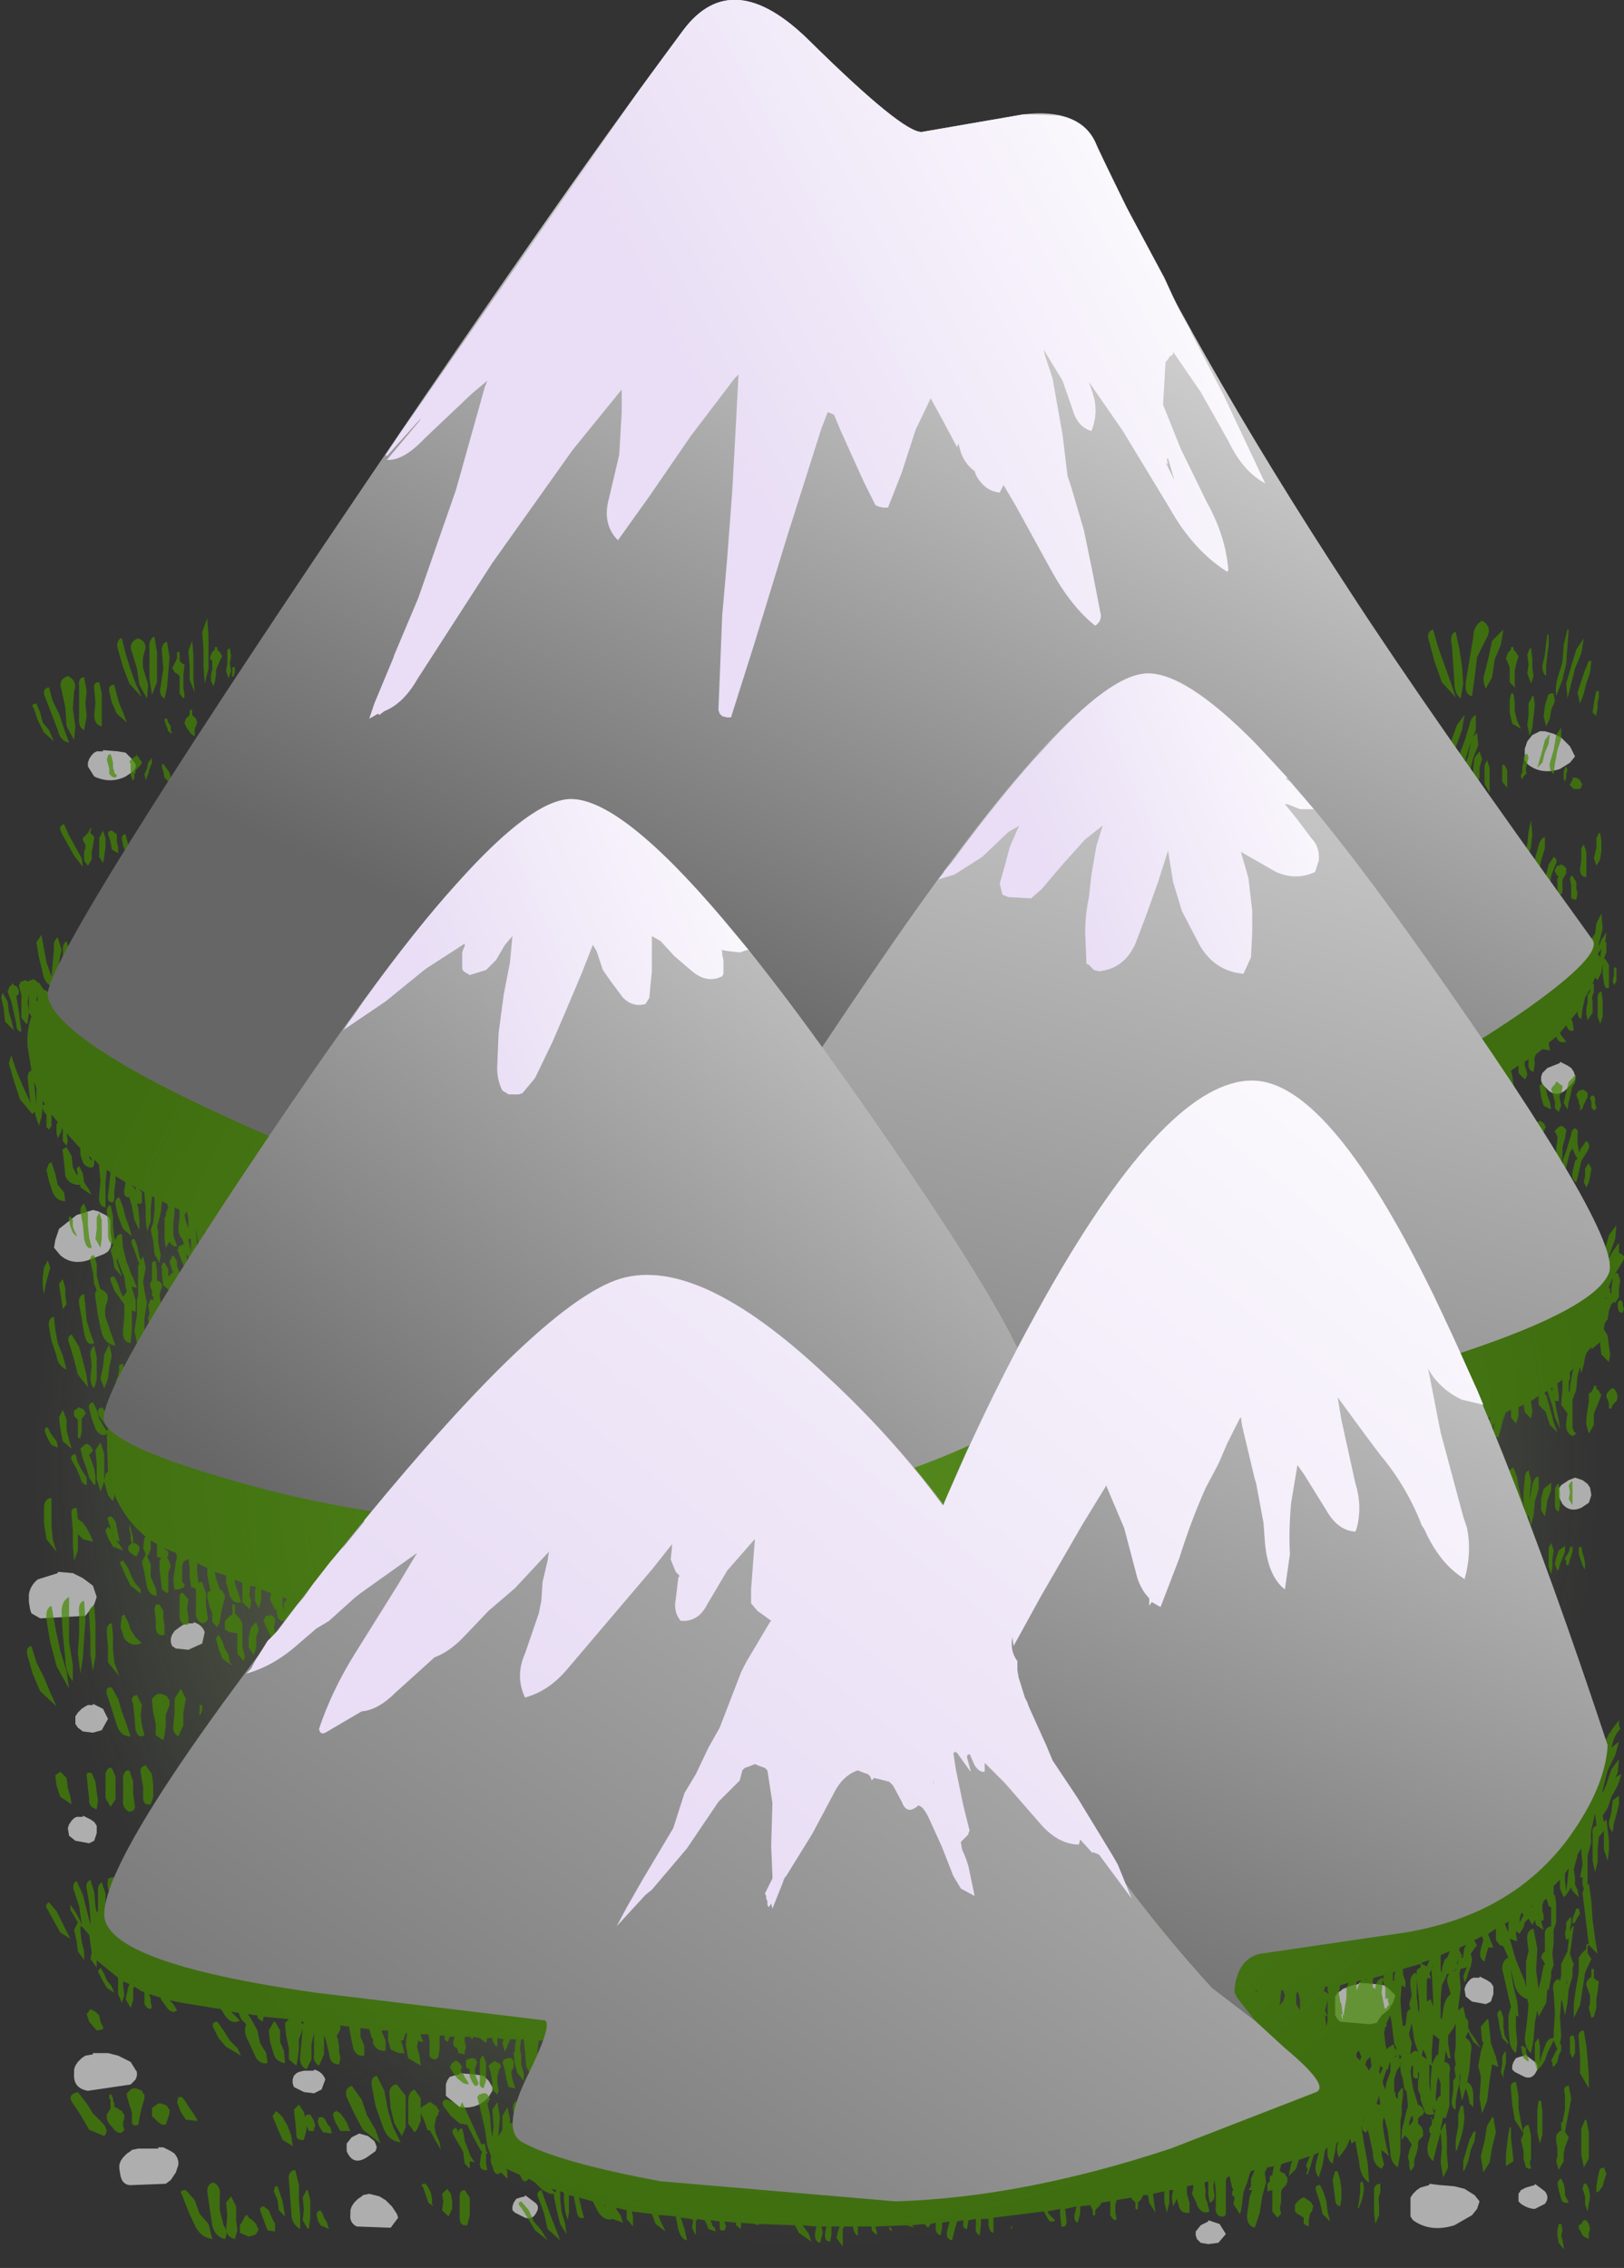 <?xml version="1.0" encoding="UTF-8" standalone="no"?>
<svg xmlns:xlink="http://www.w3.org/1999/xlink" height="90.25px" width="64.65px" xmlns="http://www.w3.org/2000/svg">
  <rect width="100%" height="100%" fill="#333333" stroke="none"/>
  <g transform="matrix(1.0, 0.0, 0.0, 1.0, 0.5, 26.25)">
    <path d="M0.0 0.0 L64.0 0.0 64.0 64.0 0.0 64.0 0.0 0.0" fill="url(#gradient0)" fill-rule="evenodd" stroke="none"/>
    <path d="M61.6 4.35 Q60.85 4.6 60.3 4.15 L60.2 4.0 60.2 3.85 60.2 3.7 60.2 3.55 60.3 3.25 60.5 3.0 60.8 2.85 61.0 2.85 61.35 2.95 61.65 3.1 62.0 3.45 62.2 3.85 62.0 4.1 61.6 4.35 M62.2 16.55 L62.2 16.7 62.1 16.85 61.8 17.15 Q61.45 17.4 61.15 17.15 L60.9 16.9 60.85 16.75 60.85 16.6 60.9 16.45 61.1 16.25 61.6 16.05 61.6 16.0 61.9 16.15 62.05 16.25 62.15 16.4 62.2 16.55 M61.95 32.65 L62.2 32.55 62.5 32.65 62.7 32.8 62.8 32.95 62.85 33.25 62.8 33.4 62.75 33.55 62.45 33.75 Q62.0 33.95 61.7 33.6 L61.55 33.3 61.55 33.15 61.55 33.0 61.65 32.85 61.95 32.65 M4.5 3.7 L4.7 3.9 4.9 4.15 4.9 4.3 4.8 4.45 4.5 4.65 Q3.9 4.95 3.25 4.65 L3.0 4.25 3.0 4.1 3.05 3.95 3.15 3.8 3.25 3.7 3.35 3.65 3.6 3.65 3.6 3.6 4.2 3.65 4.5 3.7 M1.85 22.65 L2.55 22.1 3.2 21.9 3.4 21.95 3.7 22.1 3.85 22.2 3.9 22.35 3.9 22.5 3.9 22.8 3.95 23.1 3.9 23.4 3.8 23.55 3.65 23.65 3.0 23.9 Q2.35 24.1 1.9 23.7 L1.65 23.4 1.7 23.1 1.85 22.65 M2.4 36.35 L2.8 36.55 3.2 36.85 3.35 37.3 3.25 37.6 2.9 38.05 1.1 38.15 0.75 37.95 0.7 37.8 0.65 37.5 0.65 37.2 Q0.7 36.85 1.0 36.6 L1.8 36.35 1.8 36.3 2.4 36.35 M6.8 38.4 L7.0 38.35 7.2 38.35 7.2 38.3 Q7.55 38.4 7.65 38.7 L7.55 39.15 7.0 39.4 6.5 39.35 6.35 39.25 6.3 39.1 6.3 38.95 6.35 38.8 6.45 38.65 6.65 38.5 6.8 38.4 M2.5 42.05 L2.6 41.9 2.75 41.75 2.9 41.65 3.0 41.6 3.2 41.6 3.2 41.55 3.6 41.75 3.8 42.15 3.55 42.6 3.2 42.7 2.8 42.65 2.6 42.5 2.5 42.35 2.5 42.2 2.5 42.05 M2.8 46.0 L3.1 46.15 3.25 46.25 3.35 46.4 3.35 46.7 3.3 46.85 3.25 47.0 3.05 47.1 2.5 47.0 2.25 46.8 2.2 46.5 2.25 46.35 2.35 46.2 2.45 46.1 2.55 46.05 2.8 46.05 2.8 46.0 M20.4 62.0 L20.0 61.8 19.9 61.7 19.9 61.55 19.95 61.4 20.05 61.25 20.2 61.2 20.4 61.15 20.4 61.1 20.8 61.4 Q21.0 61.55 20.85 61.8 20.7 62.1 20.4 62.0 M14.15 58.75 L14.4 58.95 14.45 59.05 14.5 59.2 14.45 59.35 14.1 59.6 Q13.55 59.95 13.3 59.35 L13.3 59.05 13.5 58.8 13.8 58.65 14.15 58.75 M12.0 56.1 Q12.35 56.2 12.45 56.5 L12.3 56.9 12.0 57.05 11.6 57.0 11.2 56.8 11.15 56.65 11.15 56.5 11.2 56.35 11.3 56.25 11.4 56.2 11.6 56.15 12.0 56.15 12.0 56.1 M13.9 61.15 L13.95 61.1 14.2 61.05 14.6 61.15 14.85 61.3 15.1 61.55 15.3 61.85 15.35 62.0 15.05 62.4 13.7 62.35 Q13.4 62.2 13.45 61.85 L13.45 61.7 13.5 61.55 13.6 61.4 13.75 61.25 13.9 61.15 M17.8 56.25 L18.4 56.3 18.75 56.35 18.95 56.55 19.1 56.8 19.1 56.95 18.95 57.2 Q18.5 57.7 17.8 57.6 L17.25 57.15 17.25 57.0 17.25 56.85 17.25 56.7 17.3 56.55 17.4 56.4 17.55 56.35 17.8 56.3 17.8 56.25 M3.2 55.45 L3.8 55.45 4.2 55.55 4.7 55.8 4.95 56.2 4.95 56.35 4.9 56.5 4.7 56.7 3.0 56.95 Q2.4 56.85 2.45 56.25 L2.45 56.1 2.5 55.95 2.6 55.8 2.75 55.65 2.9 55.55 3.2 55.5 3.2 55.45 M4.4 59.6 L4.55 59.45 4.7 59.35 4.75 59.3 5.0 59.25 5.4 59.25 5.55 59.25 5.8 59.25 5.8 59.2 6.0 59.2 6.3 59.35 6.45 59.45 6.55 59.6 6.6 59.75 6.6 59.9 6.55 60.05 6.5 60.2 6.3 60.5 6.1 60.65 4.8 60.7 Q4.4 60.75 4.3 60.35 L4.25 60.05 4.25 59.9 4.3 59.75 4.4 59.6 M61.0 61.45 L60.6 61.65 Q60.35 61.65 60.05 61.45 L59.95 61.35 59.95 61.2 59.95 61.05 60.05 60.9 60.25 60.8 60.6 60.7 60.6 60.65 61.0 60.95 Q61.2 61.2 61.0 61.45 M58.4 52.4 L58.7 52.55 58.85 52.65 58.95 52.8 58.95 53.1 58.9 53.25 58.85 53.4 58.65 53.5 58.1 53.4 57.85 53.2 57.8 52.9 57.85 52.75 57.95 52.6 58.05 52.5 58.15 52.45 58.4 52.45 58.4 52.4 M60.2 55.5 L60.6 55.8 Q60.8 55.95 60.65 56.2 60.5 56.5 60.2 56.4 L59.8 56.2 59.7 56.1 59.7 55.95 59.75 55.8 59.85 55.65 60.0 55.6 60.2 55.55 60.2 55.5 M52.75 53.05 L52.9 52.95 52.95 52.9 53.2 52.8 53.35 52.75 53.6 52.7 53.6 52.65 54.2 52.7 54.6 52.75 54.8 52.9 55.05 53.15 55.0 53.3 54.95 53.45 54.85 53.6 54.8 53.7 54.5 53.95 54.3 54.25 54.0 54.3 52.85 54.2 52.75 54.1 52.65 53.95 52.65 53.8 52.65 53.65 52.65 53.5 52.65 53.35 52.65 53.2 52.75 53.05 M55.65 61.2 L55.75 61.05 55.9 60.9 56.05 60.8 56.4 60.7 56.4 60.65 56.8 60.7 57.4 60.75 57.8 60.85 58.2 61.1 58.4 61.35 58.3 61.65 58.1 61.9 57.4 62.3 Q56.45 62.6 55.75 62.1 L55.65 61.95 55.65 61.8 55.65 61.65 55.65 61.5 55.65 61.35 55.65 61.2 M48.05 62.25 L48.3 62.65 48.0 63.0 47.6 63.05 47.3 63.0 47.15 62.85 47.1 62.7 47.1 62.55 47.3 62.3 47.6 62.15 47.6 62.1 48.05 62.25" fill="#aeaeae" fill-rule="evenodd" stroke="none"/>
    <path d="M4.5 -0.25 L4.7 0.4 4.9 0.95 5.15 1.5 4.65 0.95 4.4 0.3 4.2 -0.4 Q4.1 -0.7 4.3 -0.85 L4.35 -0.85 4.5 -0.25 M5.0 -0.85 Q5.4 -0.7 5.25 -0.3 5.15 0.0 5.2 0.35 L5.4 1.0 5.35 1.55 5.05 1.0 4.95 0.35 4.75 -0.3 Q4.6 -0.7 5.0 -0.85 M5.75 -0.3 L5.75 0.3 5.75 0.9 5.55 1.4 5.45 0.75 5.45 0.2 5.45 -0.4 Q5.4 -0.75 5.6 -0.9 L5.65 -0.9 5.75 -0.3 M6.25 -0.1 L6.2 0.5 6.15 1.1 6.05 1.55 Q5.8 1.4 5.9 1.05 L6.0 0.35 5.95 -0.25 Q5.9 -0.6 6.1 -0.7 L6.15 -0.7 6.25 -0.1 M6.65 -0.15 L6.65 0.0 6.65 0.05 6.75 0.15 6.85 0.2 6.8 0.6 6.8 0.8 6.8 1.1 6.85 1.45 6.8 1.55 6.65 1.35 6.65 1.15 6.65 1.05 6.65 0.8 6.65 0.65 6.6 0.6 6.45 0.5 6.4 0.4 6.35 0.35 6.4 0.25 6.55 -0.05 6.55 -0.1 6.55 -0.25 6.55 -0.3 6.65 -0.3 6.65 -0.15 M7.2 -0.2 L7.2 0.3 7.2 0.8 7.25 1.3 7.05 0.8 7.05 0.25 7.0 -0.35 7.15 -0.75 7.2 -0.2 M7.9 -0.2 L7.95 -0.3 8.05 -0.4 8.05 -0.5 8.15 -0.5 8.15 -0.4 8.25 -0.3 8.3 -0.2 8.35 -0.15 8.25 0.05 8.1 0.4 8.1 0.6 8.05 0.9 8.0 1.05 7.9 0.85 7.9 0.6 7.95 0.4 7.95 0.05 7.85 -0.05 7.9 -0.2 M8.7 -0.15 L8.65 0.15 8.7 0.45 8.6 0.75 8.5 0.45 8.55 0.15 8.55 -0.15 8.55 -0.4 8.65 -0.45 8.7 -0.15 M7.8 -0.3 L7.8 0.35 7.65 0.95 7.6 0.25 7.6 -0.4 7.55 -1.1 7.75 -1.65 7.8 -0.95 7.8 -0.3 M56.75 -0.5 L57.0 0.2 57.25 0.9 57.45 1.5 56.9 0.9 56.6 0.05 56.4 -0.7 Q56.25 -1.1 56.55 -1.2 L56.75 -0.5 M57.4 -1.1 L57.45 -1.1 57.6 -0.4 57.7 0.25 57.75 0.95 57.65 1.55 Q57.4 1.35 57.4 0.95 L57.35 0.2 57.3 -0.55 Q57.2 -0.95 57.4 -1.1 M59.35 -1.2 L59.25 -0.6 59.0 0.0 58.9 0.7 58.65 1.15 Q58.5 0.85 58.6 0.55 L58.75 -0.05 58.9 -0.75 59.35 -1.2 M58.3 -0.1 L58.2 0.75 58.1 1.45 Q57.8 1.4 57.85 0.9 L58.0 0.0 58.15 -0.9 Q58.15 -1.35 58.5 -1.55 58.95 -1.3 58.65 -0.8 L58.3 -0.1 M59.65 -0.5 L59.75 -0.5 59.75 -0.4 59.85 -0.3 59.9 -0.2 59.95 -0.15 59.85 0.2 59.8 0.45 59.8 0.75 59.8 1.05 59.85 1.15 59.6 0.9 59.6 0.6 59.6 0.3 59.45 -0.05 59.5 -0.2 59.55 -0.3 59.65 -0.4 59.65 -0.5 M60.5 -0.05 L60.5 0.3 60.55 0.65 60.45 0.95 60.3 0.55 60.35 0.2 60.3 -0.2 60.4 -0.45 60.45 -0.45 60.5 -0.05 M61.15 -0.55 L61.1 -0.2 61.05 0.25 61.05 0.65 Q60.9 0.55 60.9 0.25 L61.0 -0.2 61.05 -0.65 61.1 -1.0 61.15 -1.0 61.15 -0.55 M61.9 -0.55 L61.85 0.15 61.7 0.8 61.45 1.45 Q61.4 1.1 61.5 0.75 L61.7 0.1 61.75 -0.6 61.9 -1.2 61.95 -1.2 61.9 -0.55 M62.45 -0.25 L62.2 0.35 62.05 0.95 61.9 1.55 61.85 0.95 62.05 0.25 62.25 -0.4 62.55 -0.85 62.45 -0.25 M62.85 0.05 L62.8 0.5 62.65 0.95 62.55 1.35 62.4 1.75 62.3 1.3 62.45 0.85 62.6 0.4 62.75 0.05 62.85 0.05 M63.05 1.25 L63.15 1.25 63.15 1.5 63.1 1.7 63.1 1.95 63.05 2.15 63.05 2.25 62.9 2.1 62.95 1.75 63.0 1.45 63.05 1.25 M61.35 1.35 L61.4 1.65 61.25 2.0 61.2 2.35 61.05 2.65 60.95 2.25 61.0 1.85 61.1 1.5 Q61.15 1.3 61.35 1.35 M61.65 2.7 L61.65 3.15 61.5 3.6 61.4 4.15 61.35 4.55 Q61.15 4.4 61.2 4.1 L61.35 3.6 61.45 3.0 61.65 2.7 M61.0 3.2 L61.2 2.95 61.15 3.35 61.0 3.7 60.9 4.1 60.7 4.3 60.8 3.95 60.9 3.6 61.0 3.2 M61.85 4.25 L61.9 4.4 61.85 4.55 61.85 4.7 61.8 4.85 61.75 4.75 61.75 4.6 61.75 4.45 61.8 4.3 61.85 4.25 M62.0 4.95 L62.05 4.9 62.05 4.85 62.1 4.8 62.1 4.7 62.15 4.7 62.25 4.7 62.35 4.75 62.4 4.8 62.45 4.9 62.5 4.95 62.45 5.05 62.45 5.1 62.35 5.15 62.25 5.15 62.15 5.15 62.1 5.1 62.05 5.05 62.0 5.0 62.0 4.95 M62.65 7.65 L62.65 8.05 62.65 8.4 62.65 8.65 Q62.4 8.65 62.4 8.35 L62.45 7.95 62.45 7.5 62.55 7.35 62.65 7.65 M63.2 6.9 L63.25 7.2 63.25 7.6 63.2 7.95 63.05 8.2 62.95 7.9 63.05 7.5 63.05 7.1 63.15 6.9 63.2 6.9 M61.0 7.05 L61.0 7.5 60.85 8.0 60.75 8.5 60.55 8.9 60.55 8.45 60.6 7.95 60.75 7.4 Q60.8 7.15 61.0 7.05 M61.65 8.15 L61.75 8.2 61.8 8.25 61.85 8.3 61.85 8.35 61.85 8.5 61.7 8.75 61.7 9.0 61.7 9.25 61.65 9.35 61.55 9.3 61.5 9.15 61.5 8.95 61.5 8.7 61.55 8.6 61.5 8.6 61.45 8.55 61.45 8.5 61.4 8.45 61.4 8.35 61.45 8.3 61.45 8.25 61.5 8.2 61.55 8.2 61.65 8.15 M61.35 7.85 Q61.55 7.95 61.4 8.2 L61.25 8.6 61.2 9.0 61.0 9.3 Q60.8 9.25 60.9 9.0 L61.05 8.55 61.15 8.15 61.35 7.85 M62.25 8.85 L62.25 9.1 62.3 9.3 62.25 9.55 Q62.0 9.55 62.05 9.35 L62.05 9.0 62.0 8.75 Q62.0 8.6 62.1 8.6 L62.25 8.85 M1.2 17.75 L1.15 18.2 1.05 18.55 0.9 18.1 0.9 18.0 0.8 18.05 0.8 18.1 0.3 17.5 0.05 16.75 -0.15 16.05 -0.05 15.75 0.15 16.35 0.4 16.95 0.7 17.6 0.75 17.65 0.7 17.55 0.65 17.1 0.6 16.65 Q0.6 16.4 0.75 16.35 L0.6 15.4 Q0.55 14.75 0.75 14.2 L0.65 14.05 0.6 14.45 0.55 14.5 0.35 14.25 0.35 13.85 0.35 13.35 0.25 12.95 0.3 12.9 0.3 12.85 0.35 12.8 0.4 12.8 0.5 12.75 0.6 12.8 0.65 12.8 0.7 12.75 0.8 12.75 0.8 12.7 0.9 12.75 0.95 12.8 1.0 12.85 1.05 12.85 1.25 13.15 1.3 13.15 1.45 13.25 Q3.0 12.25 5.05 12.25 L6.3 12.3 Q17.4 12.55 28.5 10.7 L38.5 9.1 46.7 9.7 49.15 9.85 57.75 9.85 Q60.75 9.85 62.8 11.45 L62.8 11.2 63.0 10.9 63.05 10.5 63.25 10.1 63.3 10.7 63.15 11.3 63.15 11.4 63.25 11.15 63.45 10.85 63.4 11.25 63.45 11.25 63.45 11.65 63.35 11.9 63.4 11.9 63.55 12.15 63.55 12.5 63.55 12.8 63.55 13.05 Q63.4 13.15 63.35 12.85 L63.3 12.5 63.3 12.1 63.25 12.45 63.1 12.75 63.0 12.65 62.9 12.9 62.95 12.9 62.95 13.25 Q62.85 13.4 62.9 13.6 L62.9 14.05 62.7 14.35 62.65 14.1 62.65 13.85 62.7 13.65 62.7 13.4 62.7 13.35 62.8 13.2 62.8 13.1 62.6 13.45 62.5 13.9 62.45 14.3 Q62.3 14.25 62.3 14.0 L62.35 13.95 62.05 14.3 62.1 14.4 62.15 14.75 Q61.95 14.85 61.85 14.55 L61.6 14.85 61.65 14.95 61.85 15.2 Q61.55 15.3 61.45 15.0 L61.15 15.25 61.2 15.55 60.9 15.5 60.65 15.7 Q60.55 15.85 60.6 16.05 L60.55 16.4 Q60.3 16.35 60.35 16.0 L60.35 15.9 60.2 16.0 60.2 16.15 60.25 16.3 60.3 16.5 60.25 16.65 60.2 16.7 59.95 16.45 59.95 16.25 59.95 16.15 59.65 16.35 59.7 16.55 59.75 16.9 59.85 17.2 59.55 16.9 59.45 16.55 59.4 16.45 57.65 17.1 57.05 17.15 56.5 17.2 51.65 17.55 51.5 17.6 49.55 17.9 Q48.85 18.05 48.8 18.45 50.65 19.5 53.15 19.6 L55.95 19.55 56.0 19.6 56.75 19.7 56.85 19.8 Q59.45 20.2 61.45 21.9 62.7 22.9 63.15 24.3 L63.25 24.05 63.4 23.45 63.55 22.9 63.85 22.5 63.8 23.05 63.6 23.6 63.5 23.9 63.7 23.55 63.95 23.2 63.95 23.6 64.05 23.65 64.1 23.7 64.15 23.75 64.15 23.85 63.95 24.2 63.75 24.5 Q63.8 24.4 63.9 24.4 L64.0 24.7 63.95 25.0 63.95 25.35 63.8 25.6 63.75 25.55 63.65 25.65 63.55 25.9 63.5 26.25 Q63.35 26.4 63.35 26.65 L63.5 26.9 63.55 27.3 63.6 27.65 63.55 27.95 63.25 27.65 63.2 27.25 63.2 27.15 63.15 27.2 62.85 27.45 62.85 27.35 62.65 27.6 62.6 27.75 62.55 28.05 62.45 28.4 62.4 28.15 62.3 28.5 62.25 29.05 62.1 29.45 62.1 29.8 62.1 30.2 62.1 30.55 62.15 30.7 62.25 30.8 62.1 30.9 Q61.8 30.75 61.85 30.35 L61.9 30.0 61.65 29.65 61.7 29.0 61.7 28.65 61.5 28.8 61.5 28.85 61.55 29.25 61.55 29.5 61.4 29.5 61.45 29.8 61.55 30.25 61.6 30.6 61.4 30.15 61.3 29.7 61.15 29.25 61.1 29.1 61.0 29.15 61.0 29.25 61.05 29.25 61.15 29.6 61.25 29.95 61.35 30.35 61.5 30.75 61.55 30.8 61.2 30.45 61.05 30.0 61.05 29.95 60.75 29.65 60.75 29.3 60.45 29.5 60.45 29.55 60.5 29.9 60.45 30.2 60.2 29.95 60.15 29.65 59.95 29.75 59.95 30.1 59.85 30.4 59.65 30.15 59.65 29.85 59.45 29.95 59.35 30.2 59.25 30.6 59.15 30.95 Q58.95 30.95 58.95 30.65 L59.0 30.35 58.95 30.45 58.85 30.75 58.7 31.05 Q58.5 31.0 58.6 30.75 L58.75 30.35 58.85 30.15 58.5 30.2 55.8 30.75 55.25 30.65 55.1 30.7 55.05 30.7 50.3 32.15 Q47.0 33.3 46.55 36.35 46.5 36.55 46.75 36.75 50.5 39.6 55.35 39.75 L57.4 40.2 58.6 40.75 Q61.3 41.45 63.05 43.2 L63.25 43.85 63.25 43.95 63.4 43.5 63.4 43.05 63.6 42.65 63.6 42.75 63.65 42.6 63.95 42.2 63.95 42.25 63.95 42.35 63.95 42.45 64.0 42.5 64.0 42.55 Q63.8 42.75 63.7 43.1 L63.65 43.3 63.95 43.05 63.8 43.6 63.5 44.2 63.35 44.8 63.3 45.0 63.3 45.05 63.3 45.1 63.45 44.75 63.65 44.15 63.95 43.75 63.9 44.3 63.8 44.5 Q63.9 44.4 64.05 44.35 L63.9 44.8 63.65 45.25 63.5 45.7 63.3 46.0 63.35 46.25 63.45 46.15 63.5 46.55 63.55 47.0 63.55 47.4 63.5 47.8 63.35 47.35 63.35 46.9 63.35 46.6 63.15 46.85 63.1 47.35 63.1 47.85 63.0 48.25 62.9 47.8 62.9 47.25 62.9 46.75 Q62.85 46.45 63.05 46.4 L63.0 45.9 62.9 46.35 Q62.8 46.7 62.85 47.05 L62.7 47.6 62.7 48.2 62.7 48.3 62.7 48.5 62.7 48.75 62.75 48.7 62.85 49.4 62.9 50.15 63.0 50.9 63.1 51.5 62.75 51.15 62.7 51.2 62.7 51.4 62.7 51.45 62.75 51.55 62.85 51.7 62.6 52.25 62.5 52.9 62.4 53.55 62.15 54.05 62.15 53.45 62.25 52.8 62.35 52.25 62.35 51.65 62.45 51.5 62.55 51.4 62.65 51.3 62.65 51.15 62.7 51.1 62.75 51.1 62.7 50.75 62.6 49.9 62.5 49.1 62.55 48.9 62.5 48.75 62.5 48.5 62.5 48.45 62.4 48.45 62.5 47.95 62.45 47.45 62.45 47.3 62.3 47.55 62.3 47.6 62.2 47.95 62.15 48.15 62.2 48.45 62.2 48.75 62.3 48.95 62.35 49.25 62.1 49.0 62.05 48.85 61.85 49.15 61.75 49.25 61.6 48.9 61.6 48.55 61.35 48.8 61.35 49.05 61.35 49.15 61.4 49.15 61.45 49.5 61.45 49.9 61.45 50.25 61.35 50.55 61.35 51.05 61.3 51.5 61.35 51.95 61.25 52.2 61.25 52.4 61.15 52.95 61.1 52.9 61.05 53.45 60.75 54.0 60.7 53.75 60.6 54.25 60.55 54.9 60.45 55.45 Q60.2 55.25 60.2 54.85 L60.3 54.1 60.35 53.5 60.3 53.3 Q59.85 53.15 59.75 52.55 L59.65 52.15 59.65 52.2 59.75 52.8 59.9 53.4 59.95 54.0 59.85 53.95 59.85 54.0 59.85 54.5 59.9 55.05 59.85 55.45 Q59.65 55.3 59.6 55.0 L59.55 54.45 59.55 53.95 59.65 53.6 59.6 53.4 59.45 52.75 59.3 52.1 Q59.3 51.75 59.55 51.65 L59.5 51.55 59.35 51.2 59.2 51.15 59.05 50.95 59.05 50.8 59.05 50.75 59.05 50.55 59.05 50.5 58.75 50.7 58.75 50.75 58.85 51.0 58.95 51.25 58.75 51.25 58.7 51.4 58.6 51.8 Q58.35 51.7 58.45 51.3 L58.55 50.95 58.5 50.8 58.2 50.95 58.2 51.0 58.25 51.05 58.25 51.1 58.3 51.15 58.15 51.35 58.05 51.5 58.1 51.7 58.1 51.75 58.05 52.0 57.95 52.25 57.9 52.45 57.8 52.65 57.75 52.4 57.85 52.15 57.9 52.0 57.85 52.05 57.65 52.1 57.6 52.25 57.6 52.3 57.65 52.85 57.55 53.65 57.55 53.75 57.75 53.6 57.85 54.05 57.9 54.1 57.95 54.2 57.95 54.4 57.95 54.45 58.05 54.65 58.2 54.85 58.35 55.1 58.45 55.25 58.15 55.0 58.0 54.7 57.95 54.6 57.85 54.8 57.85 54.85 Q58.15 55.0 58.05 55.45 L58.0 56.1 57.9 56.65 57.95 56.6 58.1 56.8 58.15 57.05 58.15 57.35 58.15 57.6 58.0 57.45 57.95 57.15 57.85 56.85 57.7 57.35 57.6 56.75 57.65 56.25 57.6 56.4 57.6 56.65 57.5 57.05 57.45 57.4 57.45 57.7 Q57.25 57.6 57.3 57.3 L57.35 56.95 57.35 56.55 57.45 56.4 57.4 56.05 57.45 55.9 57.4 55.55 57.45 55.2 57.45 54.8 57.45 54.25 57.4 54.4 57.15 54.75 57.15 55.05 57.2 55.35 57.25 55.65 57.15 55.65 57.05 55.35 57.0 55.8 Q57.3 55.85 57.2 56.25 L57.2 56.9 57.2 57.55 57.05 58.05 56.95 58.0 56.85 58.45 56.85 58.5 56.85 58.55 57.0 58.25 57.05 58.25 57.1 58.85 57.1 59.45 57.15 60.0 56.95 60.4 56.85 59.8 56.9 59.2 56.85 58.6 56.85 58.55 56.85 58.6 56.7 59.15 56.55 59.75 Q56.25 59.5 56.35 59.05 L56.45 58.7 56.45 58.65 56.4 58.6 56.4 58.5 56.4 58.45 56.45 58.35 56.5 58.3 56.5 58.1 56.45 58.0 56.5 58.0 56.5 58.05 56.55 58.1 56.55 58.2 56.65 57.65 56.6 57.75 56.5 57.6 56.6 57.85 56.55 57.9 56.5 57.9 56.35 57.9 56.25 57.85 56.05 57.3 56.05 57.15 55.95 56.9 55.95 56.6 56.0 56.3 55.95 56.15 55.95 56.25 55.95 56.4 55.95 56.45 Q55.8 56.5 55.75 56.35 L55.75 56.1 55.75 55.95 55.7 55.95 55.65 56.2 55.75 56.85 55.95 57.5 56.05 57.55 56.1 57.6 56.15 57.65 56.15 57.7 56.2 57.75 56.2 57.8 56.15 57.85 56.15 57.9 56.05 57.95 56.0 58.0 55.95 58.05 55.95 58.1 55.95 58.25 56.0 58.3 56.1 58.4 56.15 58.55 56.15 58.6 56.15 58.7 56.15 58.75 56.1 58.8 56.0 58.9 55.95 59.0 55.95 59.2 55.9 59.4 55.8 59.7 55.8 59.95 55.65 60.15 55.6 59.95 55.6 59.8 55.55 59.6 55.6 59.35 55.65 59.2 55.7 59.1 55.65 59.0 55.6 58.95 55.55 58.85 55.45 58.75 55.45 58.7 55.3 58.9 55.3 58.55 55.4 58.15 55.5 57.7 55.55 57.6 55.5 57.0 55.4 56.85 55.35 56.5 55.25 56.15 55.25 55.95 55.1 56.15 55.0 56.5 55.0 56.9 55.0 57.0 55.05 57.0 55.05 57.1 55.05 57.15 55.1 57.25 55.15 57.25 55.15 57.05 55.3 56.85 55.35 56.85 55.35 57.15 55.3 57.55 55.3 57.9 55.25 58.15 55.25 58.35 55.25 58.8 55.25 59.0 55.25 59.4 55.15 60.0 Q54.85 59.8 54.85 59.4 L54.75 58.55 54.6 58.0 54.55 58.15 54.55 58.35 54.6 58.7 54.7 59.2 54.8 59.55 54.5 59.3 54.5 59.5 54.6 59.9 54.5 60.05 Q54.15 59.9 54.15 59.4 L54.0 58.7 53.95 58.5 53.9 58.6 53.85 58.6 Q53.65 58.5 53.75 58.25 L53.85 58.0 53.8 58.1 53.7 58.4 53.8 59.05 53.95 59.85 54.0 60.6 Q53.65 60.4 53.6 59.75 L53.45 58.95 53.3 59.05 53.25 58.85 53.1 59.2 52.8 59.6 Q52.65 59.25 52.8 58.95 L52.7 59.05 52.65 59.35 52.55 59.85 Q52.3 59.7 52.35 59.25 L52.35 59.2 52.25 59.3 52.15 59.9 52.0 60.4 Q51.8 60.15 51.9 59.8 L52.0 59.4 51.8 59.5 51.7 59.85 51.55 60.3 51.5 60.2 51.55 60.15 51.55 60.05 51.5 59.95 51.5 59.9 51.65 59.55 51.2 59.7 51.1 60.05 50.8 60.35 50.9 59.85 50.95 59.75 50.9 59.75 50.55 59.85 50.5 59.9 50.45 60.1 50.45 60.15 50.55 60.2 50.65 60.25 50.7 60.35 50.75 60.4 50.75 60.5 50.75 60.55 50.7 60.7 50.55 60.85 50.5 60.95 50.5 61.1 50.5 61.4 50.45 61.6 50.5 61.85 50.35 62.0 50.15 61.75 50.15 61.4 50.15 61.1 50.15 60.9 49.95 60.95 49.95 60.65 50.05 60.55 50.05 60.45 50.05 60.35 50.15 60.3 50.2 60.0 50.25 59.95 49.95 60.0 49.85 60.2 49.9 60.6 49.75 61.15 49.65 61.8 49.45 62.4 Q49.1 62.3 49.15 61.85 L49.25 61.15 49.35 60.9 49.2 60.9 49.3 60.75 49.3 60.45 49.45 60.1 49.3 60.15 49.25 60.25 49.15 60.6 49.05 60.85 49.0 61.0 48.95 61.4 48.9 61.75 48.85 61.85 48.6 61.45 48.65 61.2 48.55 61.1 48.55 60.95 48.6 60.9 48.55 60.8 48.45 60.35 48.35 60.4 48.3 60.5 48.3 60.9 48.3 60.95 48.3 61.4 48.3 61.85 48.25 61.95 Q47.85 62.0 47.9 61.55 L47.9 60.95 47.85 60.5 47.8 60.75 47.85 61.1 Q47.85 61.35 47.65 61.4 L47.6 61.05 47.6 60.85 47.6 60.55 47.45 60.6 47.5 60.95 Q47.45 61.2 47.55 61.35 L47.65 61.75 Q47.35 61.9 47.15 61.5 L47.15 61.45 46.95 61.05 47.0 60.85 47.0 60.7 46.75 60.75 46.75 60.8 46.75 61.0 46.75 61.05 46.85 61.4 46.85 61.8 Q46.55 61.85 46.45 61.6 L46.35 61.25 46.2 61.55 46.15 61.2 46.2 60.9 46.05 60.9 46.05 60.95 46.05 61.4 45.95 61.8 45.85 61.35 45.85 60.95 45.4 61.05 45.45 61.45 45.5 61.8 45.25 61.4 45.2 61.1 45.0 61.1 45.0 61.15 44.95 61.2 44.95 61.25 44.9 61.3 44.85 61.35 44.8 61.4 44.8 61.65 44.75 61.7 44.75 61.65 44.7 61.65 44.7 61.4 44.65 61.35 44.6 61.3 44.55 61.25 44.55 61.2 43.95 61.3 43.9 61.5 43.9 61.8 43.95 62.05 43.9 62.1 43.8 62.05 43.7 61.9 43.7 61.7 43.7 61.45 43.7 61.35 43.65 61.35 43.35 61.4 43.3 61.5 43.15 61.65 43.1 61.7 43.1 61.8 43.1 61.9 43.0 61.9 43.0 61.85 43.0 61.7 42.95 61.6 42.9 61.5 42.5 61.55 42.5 61.85 42.4 62.2 Q42.2 62.1 42.3 61.8 L42.35 61.55 41.9 61.65 41.95 62.05 Q42.0 62.4 41.75 62.35 L41.7 61.85 41.7 61.65 41.2 61.75 41.25 61.85 41.5 62.1 41.45 62.15 41.3 62.15 41.25 62.1 41.05 61.75 39.05 62.0 39.05 62.25 39.05 62.6 Q38.9 62.6 38.85 62.3 L38.85 62.05 38.55 62.05 38.55 62.3 38.5 62.7 Q38.3 62.6 38.35 62.35 L38.35 62.05 38.05 62.1 38.0 62.45 Q37.8 62.45 37.85 62.15 L37.85 62.1 37.6 62.15 37.5 62.5 37.4 62.9 Q37.15 62.85 37.2 62.55 L37.3 62.15 37.0 62.2 37.0 62.4 36.95 62.7 Q36.75 62.65 36.75 62.4 L36.75 62.2 36.55 62.25 36.45 62.4 36.3 62.25 35.8 62.3 35.9 62.4 35.6 62.3 34.35 62.35 34.4 62.55 34.4 62.7 34.2 62.5 34.2 62.35 33.65 62.35 33.65 62.4 33.65 62.7 33.6 62.7 33.5 62.55 33.45 62.35 33.1 62.35 33.05 62.45 33.05 62.85 33.05 63.15 32.8 62.8 32.9 62.4 32.95 62.35 32.6 62.35 32.6 62.65 32.55 62.95 Q32.3 62.95 32.35 62.6 L32.4 62.35 32.2 62.35 32.25 62.6 32.15 63.0 Q31.9 62.95 31.95 62.6 L32.0 62.35 31.45 62.3 31.7 62.65 31.8 62.95 31.3 62.6 31.15 62.3 29.7 62.25 29.7 62.3 29.55 62.25 29.0 62.2 29.0 62.4 29.0 62.45 28.8 62.3 28.8 62.2 28.35 62.15 28.35 62.2 28.4 62.35 28.35 62.5 Q28.15 62.55 28.15 62.4 L28.15 62.15 27.8 62.1 27.8 62.15 27.85 62.25 27.85 62.3 27.95 62.4 28.0 62.55 27.7 62.45 27.65 62.3 27.55 62.1 27.25 62.05 27.25 62.1 27.2 62.1 27.2 62.4 27.2 62.7 27.05 62.4 27.1 62.1 27.0 62.05 26.6 62.0 26.75 62.45 26.85 62.9 Q26.6 62.85 26.5 62.45 L26.4 61.95 25.9 61.9 25.7 61.9 25.85 62.25 26.0 62.55 25.6 62.25 25.45 61.85 24.65 61.75 24.7 61.95 24.7 62.35 24.45 62.05 24.45 61.7 24.0 61.6 24.2 61.9 24.3 62.2 23.9 62.05 Q23.55 62.15 23.3 61.75 L23.1 61.35 22.55 61.2 22.65 61.65 22.75 62.0 Q22.5 62.1 22.45 61.7 L22.35 61.2 22.35 61.15 22.15 61.1 22.15 61.35 22.15 61.8 22.1 62.1 22.0 61.75 21.95 61.3 21.95 61.0 21.8 60.95 21.8 61.25 21.85 61.75 22.0 62.25 22.05 62.65 21.8 62.25 21.65 61.65 21.55 61.15 21.55 61.05 21.4 61.05 21.1 60.9 20.85 60.65 20.8 60.6 20.55 60.45 20.5 60.5 Q20.35 60.65 20.25 60.4 L20.2 60.3 19.65 60.05 19.7 60.15 19.7 60.45 19.45 60.2 Q19.2 60.4 19.1 59.95 19.0 59.75 19.05 59.55 L18.9 59.15 18.8 58.45 18.65 57.8 18.5 57.2 18.55 57.15 18.55 57.1 18.6 57.1 18.7 57.05 18.75 57.05 18.85 57.05 18.95 57.15 18.95 57.2 19.0 57.25 19.0 57.3 18.95 57.35 18.95 57.4 18.9 57.45 19.0 57.9 19.05 58.5 19.1 58.8 19.15 58.35 19.1 57.7 19.3 57.4 19.4 58.0 19.35 58.6 19.35 58.75 19.5 58.5 19.5 58.45 19.5 57.95 19.7 57.6 19.8 58.05 19.8 58.25 20.05 58.15 19.95 57.8 Q19.85 57.5 20.05 57.35 L20.25 57.85 20.3 58.05 20.35 58.05 20.5 58.05 20.5 57.95 20.55 57.85 24.0 56.35 26.55 55.0 20.95 54.95 20.9 55.3 20.9 55.8 20.85 56.15 20.8 56.15 20.75 56.5 20.45 56.0 20.4 55.4 20.35 54.9 20.25 54.9 20.2 55.2 20.2 55.3 20.25 55.55 20.25 55.9 20.35 56.25 20.35 56.55 20.1 56.25 20.0 55.9 19.95 55.45 20.0 55.35 20.0 55.15 20.05 54.9 19.8 54.9 19.75 55.05 19.6 55.4 19.5 55.05 19.55 54.9 19.3 54.85 19.3 54.95 19.3 55.15 19.25 55.2 19.1 54.95 19.1 54.85 18.9 54.85 18.85 55.05 18.6 54.85 18.35 54.8 18.3 54.9 18.2 54.8 18.0 54.8 18.0 55.0 18.05 55.2 18.0 55.4 18.0 55.5 17.75 55.45 17.7 55.25 Q17.5 55.2 17.55 54.95 L17.6 54.8 17.4 54.8 17.35 54.95 17.3 55.0 17.2 54.9 17.2 54.75 17.0 54.75 17.0 54.95 17.0 55.3 16.95 55.6 16.85 55.7 Q16.55 55.7 16.6 55.4 L16.6 54.95 16.55 54.7 16.25 54.7 16.25 54.75 16.35 55.0 16.25 55.0 16.15 54.95 16.1 55.2 16.2 55.55 16.25 55.95 15.75 55.65 15.65 55.1 15.7 54.7 15.7 54.65 15.65 54.65 15.55 54.95 15.45 54.95 15.5 55.05 15.6 55.45 15.5 55.45 15.4 55.45 15.25 55.4 15.05 55.3 14.95 54.95 14.95 54.65 14.95 54.55 14.7 54.55 14.7 54.6 14.85 54.95 14.85 55.35 Q14.5 55.4 14.35 55.05 L14.35 54.9 14.3 54.85 14.2 54.5 13.85 54.45 13.85 54.75 13.85 54.8 14.0 55.15 14.0 55.55 Q13.65 55.6 13.55 55.2 L13.45 54.7 13.4 54.4 13.05 54.35 13.05 54.4 13.05 54.45 13.05 54.5 13.0 54.6 12.95 54.7 12.9 54.75 12.95 54.9 13.0 55.2 13.0 55.4 13.05 55.65 13.0 55.9 Q12.75 55.9 12.65 55.7 L12.55 55.25 12.45 54.85 12.4 54.75 12.4 55.0 12.4 55.5 12.2 55.95 Q11.95 55.8 12.0 55.5 L12.0 55.0 12.0 54.65 11.9 55.1 11.9 55.7 11.7 56.1 Q11.4 55.95 11.45 55.55 L11.5 55.0 11.55 54.5 11.4 54.9 11.4 55.3 11.35 55.7 11.3 55.95 11.0 55.7 11.0 55.25 10.9 54.8 10.85 54.35 10.85 54.25 10.9 54.2 11.0 54.1 10.0 54.0 9.95 54.2 9.75 54.05 9.75 53.95 9.35 53.9 9.4 53.95 9.5 54.1 9.75 54.55 9.85 55.05 10.1 55.45 10.15 55.85 Q9.8 55.9 9.65 55.55 L9.4 55.0 Q9.25 54.75 9.25 54.5 L9.3 54.3 9.1 54.1 9.0 53.85 8.7 53.8 8.8 53.9 9.05 54.15 Q8.75 54.35 8.45 53.95 L8.3 53.7 6.75 53.45 6.25 53.35 6.4 53.5 6.55 53.75 Q6.35 53.9 6.15 53.65 L5.9 53.3 5.9 53.25 5.45 53.1 5.45 53.15 5.5 53.3 5.5 53.45 5.55 53.6 5.5 53.7 5.35 53.65 5.25 53.5 5.25 53.4 5.25 53.2 5.25 53.1 5.25 53.05 5.2 53.0 5.15 53.0 4.85 52.8 4.8 52.9 4.8 53.35 4.7 53.65 4.5 53.3 4.6 52.85 4.65 52.7 4.4 52.6 4.4 52.75 4.45 53.15 4.35 53.45 4.2 53.1 4.2 52.7 4.2 52.45 3.4 51.8 3.35 51.75 3.35 52.05 3.1 51.7 3.15 51.45 3.05 50.75 2.8 50.45 2.7 50.4 2.7 50.6 2.75 51.0 2.85 51.4 2.85 51.75 2.6 51.4 2.55 51.0 2.45 50.55 2.6 50.25 2.45 50.0 2.3 49.75 2.3 49.55 2.45 49.75 2.6 50.0 2.7 50.2 2.75 50.35 2.75 50.3 2.65 49.6 2.45 49.0 Q2.35 48.7 2.55 48.6 L2.8 49.15 2.95 49.75 3.1 50.35 3.1 50.1 3.05 49.5 2.95 48.9 Q2.9 48.65 3.1 48.55 L3.25 49.05 3.3 49.6 3.35 49.85 3.4 49.8 3.4 49.5 3.4 48.95 Q3.4 48.75 3.55 48.65 L3.7 49.1 3.7 49.5 3.95 49.3 3.85 49.05 Q3.75 48.8 3.8 48.55 L3.8 48.5 3.85 48.5 3.95 48.45 4.0 48.45 4.1 48.45 4.2 48.55 4.2 48.6 4.25 48.65 4.25 48.75 4.2 48.8 4.15 48.9 4.2 49.2 4.3 49.15 4.45 49.2 4.6 49.25 Q6.3 47.85 8.8 47.15 13.1 45.9 16.85 43.6 18.25 42.75 18.6 41.15 L18.6 40.4 17.65 40.0 Q16.95 39.8 16.45 39.3 L16.0 38.75 15.8 38.55 13.9 38.3 11.6 37.6 11.6 37.75 11.5 37.9 11.5 38.0 11.45 38.2 11.45 38.3 11.3 38.15 11.3 37.95 11.25 37.85 11.25 37.75 11.2 37.75 11.15 37.95 11.15 38.1 11.15 38.2 11.0 38.35 10.9 38.2 10.85 38.25 Q10.65 38.3 10.55 38.1 L10.5 37.8 10.45 37.8 10.25 37.4 10.3 37.15 9.9 37.0 9.9 37.05 9.9 37.45 9.8 37.75 9.65 37.45 9.65 37.05 9.7 36.9 9.45 36.85 9.45 37.05 Q9.4 37.25 9.5 37.45 L9.45 37.8 9.15 37.5 9.15 37.0 9.15 36.75 8.85 36.6 8.85 36.75 9.0 37.2 9.1 37.5 Q8.8 37.6 8.65 37.25 L8.5 36.7 8.5 36.45 8.05 36.3 8.1 36.55 8.25 37.0 8.35 37.05 8.4 37.15 8.45 37.2 8.45 37.35 8.35 37.7 8.3 37.95 8.25 38.3 8.15 38.5 7.95 38.3 7.95 37.95 7.85 37.7 7.75 37.3 7.75 37.2 7.75 37.15 7.85 37.05 7.9 37.05 7.85 36.95 7.75 36.4 7.75 36.15 7.35 35.95 7.35 36.3 7.4 36.7 7.4 36.75 7.45 36.7 7.55 36.7 7.7 37.15 7.7 37.6 7.75 38.0 Q7.85 38.3 7.55 38.35 7.25 38.2 7.3 37.85 L7.3 37.45 7.3 37.0 7.25 36.95 7.1 36.9 7.1 36.85 7.05 36.5 7.05 36.15 7.0 35.8 6.95 35.8 6.8 35.9 6.75 36.1 6.75 36.35 6.75 36.65 6.75 36.7 6.8 36.75 6.85 36.8 6.85 36.85 6.8 36.9 6.8 36.95 6.75 36.95 6.6 37.0 6.45 37.0 6.4 36.65 6.45 36.25 6.5 35.9 6.55 35.7 6.5 35.55 6.15 35.4 6.0 35.35 6.15 35.45 6.2 35.5 6.2 35.7 6.15 35.7 6.15 35.75 6.2 35.8 6.3 36.05 6.2 36.35 6.2 36.75 6.2 37.1 6.15 37.15 5.95 37.0 5.9 36.6 5.85 36.2 5.85 35.85 5.9 35.8 5.9 35.75 5.75 35.7 5.75 35.4 5.75 35.2 5.5 35.05 5.5 35.4 5.4 35.65 5.35 35.65 5.5 36.0 5.5 36.5 5.7 36.95 5.75 37.25 Q5.45 37.25 5.35 36.9 L5.25 36.35 5.15 35.9 5.3 35.6 5.2 35.35 5.25 34.95 5.3 34.9 Q4.45 34.2 4.05 33.2 L4.05 33.3 4.0 33.45 4.0 33.5 3.8 33.25 3.7 32.9 3.65 32.7 3.5 33.1 3.35 32.6 3.35 32.0 3.3 31.45 3.5 31.15 3.65 31.6 3.65 32.15 3.65 32.65 3.7 32.45 3.7 32.4 3.75 32.35 3.8 32.35 3.75 30.75 3.7 30.85 Q3.45 30.9 3.3 30.6 L3.15 30.2 3.05 29.8 Q3.0 29.6 3.2 29.55 L3.35 29.85 3.45 30.2 3.65 30.55 3.75 30.7 3.8 30.6 3.45 30.1 Q3.3 29.85 3.55 29.75 L3.85 30.1 3.9 29.95 Q4.0 29.6 4.25 29.4 L4.2 29.35 4.3 29.35 Q4.45 29.15 4.7 29.1 L4.7 29.2 Q6.9 28.4 9.45 28.3 L11.6 28.15 Q14.95 27.85 16.8 25.45 17.3 24.8 17.1 24.05 15.35 23.3 13.3 23.5 12.3 23.6 11.5 23.15 L11.05 22.9 10.95 22.9 Q9.6 23.1 8.0 22.5 L8.0 22.55 7.95 22.7 7.9 22.85 7.8 23.0 7.75 22.95 7.7 22.85 7.65 22.75 7.55 23.1 7.45 23.45 7.35 23.0 7.3 22.65 7.3 22.8 7.35 23.3 7.25 23.7 7.2 23.7 7.2 23.75 7.15 24.05 6.95 23.7 6.9 23.7 6.95 23.8 6.95 24.0 7.05 24.2 7.1 24.4 7.0 24.55 6.9 24.35 6.8 24.1 6.7 23.85 6.6 23.55 6.55 23.5 6.6 23.45 6.6 23.35 6.75 23.3 6.8 23.25 6.85 23.3 6.75 23.05 Q6.6 22.9 6.6 22.6 L6.65 22.15 6.65 22.1 6.65 21.9 6.45 21.8 6.45 22.0 6.4 22.45 6.4 22.9 6.55 23.35 6.45 23.35 6.35 23.3 6.3 23.25 6.25 23.15 6.1 23.4 6.05 23.1 6.05 22.8 6.05 22.45 6.05 22.2 6.1 22.15 6.1 22.05 6.15 21.9 6.2 21.8 6.15 21.65 5.95 21.55 5.9 22.0 5.8 22.4 5.75 22.55 5.8 22.75 5.8 23.2 5.9 23.7 5.85 24.0 5.65 23.65 5.6 23.15 5.5 22.7 5.6 22.4 5.6 22.35 5.65 21.95 5.65 21.5 5.65 21.4 5.55 21.35 5.5 21.85 5.5 22.35 5.35 22.75 5.3 22.3 5.3 21.8 5.25 21.3 5.25 21.2 5.0 21.05 5.05 21.1 5.1 21.15 5.15 21.2 5.15 21.25 5.15 21.35 5.15 21.45 5.15 21.5 5.15 21.6 5.1 21.65 4.95 21.65 5.0 21.8 5.05 22.3 5.05 22.7 4.85 22.3 4.75 21.75 4.65 21.4 Q4.4 21.4 4.45 21.1 L4.5 20.8 4.1 20.55 4.1 20.8 4.05 21.15 4.05 21.45 4.0 21.6 Q3.75 21.6 3.8 21.3 L3.85 20.9 3.9 20.4 3.75 20.3 3.7 20.8 3.7 21.3 3.7 21.8 Q3.4 21.75 3.45 21.3 L3.5 20.75 3.45 20.2 3.45 20.1 3.25 19.9 3.25 19.95 3.25 20.1 3.2 20.2 Q2.95 20.25 2.8 20.0 L2.7 19.7 2.7 19.45 2.15 18.85 2.2 19.15 2.15 19.35 2.0 19.15 2.0 18.8 2.0 18.7 1.95 18.65 1.95 18.75 1.8 19.05 1.75 18.85 1.75 18.5 1.8 18.4 1.55 18.1 1.55 18.15 1.55 18.35 1.55 18.55 1.45 18.7 1.35 18.6 1.35 18.5 1.35 18.35 1.35 18.25 1.35 18.1 1.3 18.05 1.25 18.0 1.25 17.95 1.2 17.9 1.2 17.75 1.25 17.7 1.3 17.7 1.2 17.55 1.2 17.7 1.2 17.75 M63.25 11.5 L63.15 11.65 63.1 11.7 63.2 11.85 63.25 11.5 M63.85 12.25 L63.85 12.45 63.85 12.6 63.85 12.8 63.75 12.95 63.7 12.8 63.75 12.55 63.75 12.4 63.75 12.25 63.85 12.25 M63.3 13.85 L63.3 14.2 63.2 14.5 63.1 14.2 63.1 13.85 63.1 13.45 Q63.1 13.25 63.25 13.2 L63.3 13.55 63.3 13.85 M62.2 16.85 Q62.05 17.0 62.05 17.2 L61.95 17.6 61.9 17.9 61.75 17.65 61.85 17.2 61.95 16.8 62.25 16.5 62.2 16.85 M60.9 16.85 L61.05 17.1 61.1 17.35 61.2 17.6 61.25 17.9 60.95 17.75 60.85 17.4 60.8 17.05 Q60.75 16.9 60.9 16.9 L60.9 16.85 M61.35 16.95 L61.4 16.9 61.45 16.8 61.5 16.8 61.55 16.85 61.6 16.9 61.7 16.95 61.7 17.05 61.65 17.25 Q61.55 17.35 61.6 17.5 L61.65 17.75 61.55 18.0 61.4 17.85 61.4 17.6 61.35 17.4 61.25 17.1 61.3 17.0 61.35 16.95 M61.0 18.55 L61.05 18.6 61.0 18.65 61.0 18.7 60.95 18.75 61.0 19.0 61.05 19.25 61.15 19.6 61.25 19.95 Q61.0 19.95 60.9 19.75 L60.8 19.3 60.65 18.9 60.55 18.55 60.6 18.5 60.6 18.45 60.65 18.4 60.7 18.4 60.8 18.35 60.9 18.4 60.95 18.45 61.0 18.5 61.0 18.55 M62.7 17.4 L62.6 17.6 62.55 17.7 62.5 17.85 62.4 17.95 62.4 17.9 62.4 17.75 62.35 17.65 62.35 17.55 62.3 17.45 62.25 17.3 62.3 17.25 62.3 17.2 62.35 17.15 62.4 17.15 62.5 17.1 62.6 17.15 62.65 17.2 62.7 17.25 62.7 17.3 62.7 17.4 M63.0 17.45 L63.0 17.65 63.05 17.85 62.95 17.95 62.85 17.8 62.85 17.6 62.8 17.45 62.85 17.35 62.95 17.35 63.0 17.45 M62.3 19.25 L62.35 19.55 62.4 19.6 62.4 19.5 62.65 19.15 Q62.85 19.3 62.7 19.55 L62.45 19.95 62.35 20.4 62.25 20.8 Q62.05 20.7 62.1 20.4 L62.2 19.95 62.3 19.85 62.2 19.7 62.1 19.45 62.0 19.6 61.9 20.0 61.8 20.35 61.7 19.95 61.85 19.55 62.0 19.05 62.05 18.9 Q62.05 18.7 62.2 18.65 62.35 18.7 62.3 18.9 L62.3 19.0 62.3 19.25 M62.75 20.05 L62.85 20.25 62.8 20.55 62.75 20.8 62.65 21.0 62.55 20.8 62.6 20.55 62.6 20.25 62.7 20.1 62.75 20.05 M61.8 18.65 L61.85 18.7 61.85 18.75 61.8 19.05 61.7 19.4 61.7 19.8 61.6 20.2 61.45 20.05 61.45 19.75 61.45 19.45 61.5 19.1 61.5 19.0 61.5 18.95 61.45 18.9 61.45 18.85 61.4 18.8 61.4 18.75 61.45 18.7 61.5 18.65 61.55 18.6 61.65 18.55 61.75 18.6 61.8 18.65 M63.25 24.5 L63.3 24.5 63.25 24.5 M63.7 24.6 L63.55 24.95 63.55 25.0 63.6 25.05 63.6 25.2 63.65 25.2 63.65 25.0 63.7 24.65 63.7 24.6 M59.75 1.35 L59.8 1.7 59.8 2.05 59.9 2.45 60.05 2.75 59.7 2.55 59.6 2.1 59.6 1.65 59.65 1.35 59.75 1.35 M60.55 1.45 L60.6 1.8 60.55 2.25 60.5 2.7 60.4 3.05 60.3 2.6 60.35 2.2 60.35 1.75 60.5 1.45 60.55 1.45 M58.25 2.8 L58.15 3.05 58.3 2.9 58.35 3.4 58.15 3.9 58.0 4.5 57.7 4.85 Q57.6 4.6 57.75 4.3 L57.95 3.85 58.05 3.3 58.0 3.45 57.8 4.1 57.45 4.5 57.55 3.9 57.8 3.25 58.0 2.6 Q58.05 2.3 58.25 2.2 L58.25 2.8 M57.7 2.8 L57.5 3.35 57.3 3.9 57.1 4.25 Q57.05 4.0 57.15 3.7 L57.3 3.15 57.5 2.6 57.8 2.2 57.7 2.8 M58.2 3.9 L58.4 3.65 58.5 3.95 58.4 4.3 58.4 4.7 58.25 5.0 58.15 4.65 58.15 4.3 58.2 3.9 M60.3 3.75 L60.35 3.9 60.3 4.1 60.25 4.3 60.25 4.5 60.3 4.5 60.25 4.55 60.15 4.65 60.1 4.75 60.05 4.7 60.05 4.55 60.1 4.5 60.1 4.45 60.1 4.25 60.15 4.1 60.15 3.9 60.25 3.75 60.3 3.75 M58.8 4.3 L58.8 4.65 58.8 4.95 58.8 5.3 58.6 4.95 58.6 4.55 58.6 4.2 58.7 4.0 58.8 4.3 M59.3 4.25 Q59.3 4.15 59.4 4.2 L59.5 4.4 59.5 4.65 59.5 4.9 59.5 5.1 59.3 4.85 59.3 4.55 59.3 4.25 M60.45 6.4 L60.5 6.95 60.45 7.45 60.3 7.95 60.2 8.35 60.15 7.85 60.3 7.35 60.35 6.85 60.45 6.4 M60.15 33.65 L59.85 33.35 59.7 32.85 59.6 32.4 Q59.55 32.2 59.75 32.15 L59.9 32.55 59.95 32.9 60.05 33.3 60.15 33.65 60.15 33.1 60.2 32.6 Q60.2 32.35 60.35 32.25 L60.45 32.7 60.4 33.2 60.4 33.4 60.5 32.85 Q60.55 32.55 60.75 32.5 L60.75 33.0 60.6 33.5 60.55 34.05 60.45 34.45 60.35 34.05 60.25 34.15 60.15 33.65 M60.7 35.55 L60.75 35.55 60.8 35.8 60.8 36.0 60.8 36.25 60.8 36.5 60.65 36.3 60.7 36.0 60.7 35.75 60.7 35.55 M64.05 25.5 L64.1 25.6 64.1 25.7 64.15 25.85 64.1 25.95 64.1 26.0 63.95 25.95 63.9 25.75 63.9 25.6 63.95 25.5 64.05 25.5 M63.4 25.4 L63.4 25.45 63.45 25.4 63.4 25.4 M62.15 28.2 L62.0 28.35 62.0 28.6 61.95 28.75 61.95 28.9 61.95 29.15 62.0 29.1 62.0 28.9 62.1 28.35 62.15 28.2 M63.05 29.0 L63.15 29.1 63.2 29.2 63.25 29.25 63.1 29.65 62.95 30.0 62.95 30.45 62.75 30.8 62.65 30.45 62.65 30.2 62.7 29.85 62.75 29.5 62.75 29.3 62.75 29.2 62.85 29.15 62.9 29.05 62.95 28.95 62.95 28.9 63.05 28.9 63.05 29.0 M61.3 29.15 L61.3 28.95 61.25 29.0 61.3 29.15 M63.75 29.0 L63.85 29.15 63.9 29.35 63.85 29.5 63.7 29.65 63.65 29.8 63.55 29.8 63.55 29.75 63.55 29.6 63.5 29.45 63.45 29.35 63.45 29.25 63.5 29.15 63.6 29.05 63.65 29.0 63.75 29.0 M61.6 33.1 L61.6 33.4 61.6 33.65 61.55 33.9 Q61.4 33.85 61.4 33.65 L61.4 33.35 61.4 33.0 61.5 32.8 61.55 32.8 61.6 33.1 M61.95 32.85 L62.05 32.7 62.1 32.7 62.1 32.95 62.1 33.2 62.1 33.4 62.1 33.65 61.95 33.4 62.0 33.15 61.95 32.85 M61.25 32.75 L61.25 33.05 61.1 33.45 61.05 33.8 61.0 34.1 60.85 33.85 60.85 33.4 60.95 33.0 61.25 32.75 M62.1 35.5 L62.05 35.65 62.0 35.8 61.95 36.0 61.9 36.05 61.85 36.0 61.85 35.85 61.8 35.8 61.8 35.75 61.9 35.6 61.95 35.5 62.0 35.35 62.0 35.3 62.1 35.3 62.1 35.5 M62.5 35.55 L62.55 35.7 62.6 35.95 62.6 36.2 62.5 36.05 62.45 35.9 62.4 35.75 62.35 35.6 62.35 35.5 62.35 35.4 62.35 35.35 62.4 35.3 62.45 35.3 62.5 35.55 M61.35 35.45 L61.3 35.8 61.3 36.1 61.25 36.4 61.15 36.1 61.15 35.75 61.15 35.35 61.25 35.15 61.35 35.45 M61.75 35.3 L61.8 35.25 61.8 35.5 61.7 35.75 61.6 36.0 61.55 36.2 61.5 36.25 61.4 36.0 61.45 35.75 61.55 35.45 61.75 35.3 M63.95 45.55 L63.85 45.95 63.75 46.3 63.7 46.65 Q63.55 46.55 63.55 46.25 L63.65 45.85 63.7 45.4 63.95 45.2 63.95 45.55 M61.95 48.1 L61.8 48.3 61.8 48.6 61.85 49.0 61.85 49.05 61.9 48.6 61.95 48.1 M61.05 49.3 L60.95 49.4 60.9 49.55 60.9 49.8 60.95 49.95 60.95 50.15 60.85 50.2 60.95 50.55 60.65 50.35 60.6 50.15 60.5 50.35 60.35 50.1 60.2 50.25 60.15 50.45 60.05 50.6 60.0 50.7 59.85 50.6 59.85 50.75 59.9 51.0 59.6 50.9 59.85 51.75 60.2 52.6 60.25 52.85 60.25 52.4 60.25 51.8 60.35 51.4 60.3 51.0 Q60.25 50.55 60.55 50.5 L60.7 51.3 60.65 52.15 60.75 52.9 60.85 52.5 60.95 51.95 61.0 51.95 61.0 51.9 60.95 51.8 60.85 51.65 60.9 51.5 61.0 51.4 61.0 50.85 Q60.95 50.45 61.25 50.4 L61.25 50.15 61.25 49.8 61.25 49.65 61.15 49.6 61.1 49.4 61.05 49.3 M8.85 0.3 L8.85 0.5 8.8 0.65 Q8.7 0.75 8.75 0.55 L8.75 0.3 8.85 0.3 M6.05 2.35 L6.15 2.35 6.2 2.5 6.3 2.65 6.3 2.8 6.35 2.95 6.2 2.85 6.15 2.7 6.1 2.6 6.05 2.4 6.05 2.35 M7.15 2.0 L7.15 2.15 7.15 2.2 7.2 2.25 7.3 2.35 7.35 2.5 7.3 2.65 7.25 2.75 7.25 2.85 7.25 3.05 7.1 2.95 7.0 2.8 6.95 2.75 6.85 2.55 6.85 2.5 6.9 2.35 7.05 2.2 7.05 2.15 7.05 2.0 7.15 2.0 M5.55 3.9 L5.55 4.1 5.45 4.35 5.4 4.55 5.3 4.8 5.25 4.55 5.35 4.35 5.4 4.1 5.55 3.9 M5.1 4.2 L5.05 4.25 5.0 4.3 4.95 4.35 4.9 4.4 4.9 4.5 4.85 4.55 4.85 4.75 Q4.75 4.85 4.75 4.7 L4.7 4.6 4.7 4.4 4.7 4.3 4.7 4.15 4.65 4.05 4.75 3.95 4.8 3.9 4.9 3.85 4.95 3.75 4.95 3.85 5.0 3.85 5.05 3.95 5.1 4.0 5.15 4.1 5.1 4.2 M5.95 4.2 L5.95 4.15 6.0 4.15 6.15 4.35 6.25 4.5 6.3 4.7 6.3 4.8 6.2 4.85 6.05 4.7 6.0 4.45 5.95 4.3 5.95 4.2 M4.15 1.4 L4.25 1.75 4.4 2.1 4.55 2.5 4.15 2.15 3.95 1.7 3.85 1.25 Q3.8 1.0 4.05 1.0 L4.15 1.4 M2.95 1.25 L2.9 1.75 2.95 2.25 2.85 2.8 Q2.6 2.7 2.65 2.25 L2.65 1.7 2.65 1.1 Q2.6 0.75 2.8 0.7 L2.85 0.7 2.95 1.25 M3.55 1.35 L3.55 1.8 3.55 2.25 3.55 2.65 Q3.25 2.6 3.25 2.2 L3.3 1.7 3.25 1.15 Q3.2 0.9 3.45 0.9 L3.55 1.35 M2.2 0.65 Q2.6 0.85 2.45 1.25 L2.4 1.95 2.5 2.65 2.45 3.2 2.15 2.65 2.1 1.9 1.95 1.2 Q1.8 0.8 2.2 0.65 M0.95 1.75 L1.1 2.1 1.2 2.5 1.45 2.8 1.65 3.25 1.25 2.9 1.0 2.4 0.85 1.95 Q0.7 1.75 0.95 1.75 M1.85 2.15 L2.05 2.75 2.25 3.3 Q1.9 3.25 1.8 2.8 L1.55 2.15 1.3 1.5 Q1.15 1.15 1.45 1.1 L1.6 1.65 1.85 2.15 M3.9 3.75 L3.95 3.9 4.0 4.1 4.0 4.3 4.05 4.45 4.05 4.5 4.15 4.6 4.15 4.65 4.05 4.7 3.95 4.65 3.85 4.55 3.85 4.35 3.8 4.15 3.75 4.0 3.8 3.8 3.9 3.75 M4.15 6.95 L4.15 7.25 4.2 7.45 4.2 7.7 3.95 7.55 3.9 7.25 3.8 6.95 Q3.8 6.8 3.95 6.8 L4.15 6.95 M4.35 7.1 Q4.35 6.95 4.5 6.95 L4.55 7.15 4.6 7.35 4.65 7.55 4.65 7.75 4.6 7.8 4.5 7.65 4.4 7.4 4.35 7.1 M3.15 6.75 L3.1 6.8 3.1 6.9 3.25 7.05 3.25 7.1 3.2 7.4 3.15 7.65 3.15 7.95 3.0 8.2 2.85 8.0 2.85 7.85 2.85 7.65 2.9 7.5 2.9 7.4 2.9 7.35 2.85 7.3 2.85 7.25 2.8 7.2 2.8 7.1 2.9 7.0 3.0 6.9 3.05 6.8 3.1 6.7 3.15 6.75 M3.7 7.45 L3.65 7.85 3.6 8.1 3.45 7.85 3.45 7.45 3.45 7.1 3.6 6.8 3.7 7.1 3.7 7.45 M2.8 8.25 L2.45 7.8 2.2 7.35 1.95 6.9 Q1.8 6.6 2.05 6.55 L2.25 7.0 2.5 7.45 2.75 7.9 2.8 8.25 M0.95 11.25 L1.15 10.95 1.25 11.5 1.35 12.05 1.55 12.6 1.6 12.05 1.65 11.5 Q1.6 11.2 1.8 11.05 L1.95 11.55 1.85 12.05 1.85 12.6 1.75 13.05 1.6 12.95 1.55 13.0 Q1.25 12.85 1.2 12.45 L1.05 11.85 0.95 11.25 M2.25 11.55 L2.2 11.9 2.15 12.3 2.0 12.55 1.95 12.25 2.0 11.9 2.0 11.5 Q2.0 11.3 2.15 11.2 L2.25 11.55 M2.45 11.95 L2.45 12.25 2.4 12.5 2.35 12.75 2.25 12.55 2.25 12.2 2.25 11.9 2.35 11.7 2.45 11.95 M0.05 12.95 L0.15 13.0 0.2 13.05 0.25 13.15 0.25 13.2 0.25 13.3 0.15 13.4 0.2 13.7 0.25 14.0 0.3 14.4 0.35 14.75 0.35 14.8 Q0.15 14.8 0.15 14.5 L0.05 14.05 -0.05 13.6 -0.2 13.2 -0.15 13.1 -0.15 13.05 -0.1 13.0 -0.05 12.95 0.0 12.9 0.0 12.85 0.05 12.95 M0.65 13.3 L0.6 13.65 0.65 14.0 0.65 13.65 0.65 13.3 M1.0 13.35 L0.95 13.55 0.95 13.6 1.0 13.55 1.0 13.5 1.0 13.35 M0.85 16.8 L0.9 17.25 0.95 17.7 0.95 17.6 0.95 17.1 0.95 17.05 0.85 16.8 M3.15 19.85 L3.05 19.75 3.05 19.8 3.15 19.95 3.15 19.85 M2.6 20.5 L2.55 20.25 2.65 20.15 2.8 20.45 2.85 20.8 3.05 21.1 3.15 21.3 2.7 21.0 2.7 20.9 2.65 20.9 Q2.25 20.9 2.1 20.55 L2.05 20.0 2.0 19.6 Q1.95 19.5 2.05 19.45 L2.15 19.4 2.35 19.75 2.4 20.2 2.55 20.5 2.6 20.5 M4.9 21.0 L4.75 20.9 4.9 21.1 4.9 21.05 4.9 21.0 M1.55 20.0 L1.7 20.45 1.8 20.9 2.05 21.2 2.1 21.55 Q1.75 21.55 1.6 21.2 L1.45 20.75 1.35 20.3 1.45 20.05 1.55 20.0 M2.25 22.3 Q2.2 22.2 2.3 22.15 L2.4 22.3 2.4 22.55 2.45 22.7 2.55 22.9 2.55 22.95 2.4 22.8 2.3 22.55 2.25 22.3 M1.25 24.2 L1.4 23.9 1.5 24.2 1.4 24.55 1.3 24.95 1.25 25.25 1.2 24.95 1.2 24.6 1.25 24.2 M4.1 21.7 Q4.05 21.45 4.25 21.4 L4.4 21.8 4.5 22.2 4.65 22.6 4.75 22.95 4.4 22.65 4.2 22.15 4.1 21.7 M4.0 22.15 L4.0 22.55 4.05 23.0 4.1 23.1 Q4.15 22.85 4.35 22.85 L4.4 23.4 4.55 24.0 4.6 24.1 4.7 24.4 4.8 24.6 4.95 25.0 4.75 24.95 4.75 25.0 4.9 25.5 4.9 25.95 4.75 25.9 4.75 26.15 4.75 26.65 4.7 27.2 Q4.35 27.15 4.4 26.65 L4.45 26.1 4.45 25.65 4.3 25.45 4.05 25.1 3.9 24.7 Q3.85 24.55 4.05 24.55 L4.2 24.85 4.3 25.15 4.4 25.35 4.55 25.15 4.5 24.95 4.45 24.55 4.4 24.45 4.15 23.8 4.15 23.95 4.25 24.25 4.35 24.55 4.05 24.2 4.0 23.85 3.9 23.5 4.0 23.3 4.05 23.3 Q3.8 23.2 3.8 22.9 L3.8 22.45 3.75 21.95 Q3.75 21.75 3.9 21.7 L4.0 22.15 M4.85 23.05 L4.95 23.3 5.0 23.5 5.05 23.75 5.1 23.9 5.2 23.75 5.3 24.2 5.2 24.75 5.25 25.1 5.35 25.6 5.25 26.2 5.25 26.8 4.95 27.2 4.85 26.7 4.95 26.1 4.95 25.5 5.0 25.3 5.0 24.7 5.0 24.1 5.05 24.05 4.95 23.8 4.85 23.5 4.75 23.25 Q4.7 23.1 4.8 23.05 L4.85 23.05 M3.45 22.0 L3.55 22.3 3.55 22.7 3.55 23.05 3.5 23.4 3.3 23.05 3.35 22.65 3.35 22.2 3.45 22.0 M3.05 23.0 L3.15 23.4 Q2.95 23.5 2.85 23.05 L2.8 22.5 2.7 21.95 Q2.7 21.75 2.85 21.65 L3.0 22.05 3.0 22.5 3.05 23.0 M3.35 24.05 L3.35 24.5 3.45 24.9 3.5 25.05 Q3.9 25.2 3.75 25.6 3.65 25.85 3.7 26.15 L3.9 26.75 4.1 27.3 Q3.7 27.25 3.55 26.8 L3.4 26.1 3.3 25.4 Q3.25 25.2 3.35 25.1 L3.25 24.85 3.2 24.4 3.1 23.95 Q3.05 23.7 3.25 23.7 L3.35 24.05 M6.9 22.0 L6.85 22.1 6.9 22.35 7.0 22.65 7.0 22.5 7.0 22.25 6.95 22.0 6.9 22.0 M7.0 23.05 L7.05 23.35 7.1 23.55 7.1 23.45 7.1 23.3 7.1 23.2 7.1 23.05 7.0 23.05 M5.55 24.5 L5.55 24.1 Q5.55 23.9 5.7 23.95 L5.75 24.3 5.75 24.65 5.75 24.7 Q6.05 24.8 5.9 25.1 L5.85 25.3 5.9 25.6 6.05 25.9 6.15 26.2 5.85 26.0 5.8 25.9 5.75 26.15 5.75 26.2 5.85 26.35 5.95 26.6 5.75 26.55 5.7 26.6 Q5.4 26.6 5.4 26.2 L5.45 26.0 5.4 25.7 5.5 25.45 5.6 25.5 5.6 25.35 5.55 25.3 5.55 25.1 5.5 25.0 Q5.45 24.8 5.55 24.7 L5.55 24.5 M6.2 24.25 L6.2 24.6 6.2 24.55 6.25 24.5 6.35 24.4 6.4 24.4 6.35 24.3 6.25 23.95 6.35 23.75 6.4 23.7 6.55 23.95 6.55 24.15 6.65 24.4 6.65 24.7 6.7 24.75 6.8 24.9 6.8 24.95 6.75 24.95 6.55 24.95 6.5 25.15 6.45 25.4 6.35 25.7 6.3 25.7 6.3 25.55 6.25 25.4 6.25 25.25 6.25 25.1 6.0 24.9 5.95 24.55 5.95 24.25 Q5.9 24.1 6.0 24.0 L6.05 24.0 6.2 24.25 M2.65 25.65 Q2.6 25.3 2.85 25.25 L2.9 25.75 2.95 26.3 3.1 26.8 3.25 27.2 Q2.95 27.35 2.85 26.8 L2.75 26.2 2.65 25.65 M3.25 27.3 L3.35 27.75 3.35 28.2 3.35 28.65 3.25 29.0 Q3.1 28.85 3.1 28.55 L3.15 28.1 3.1 27.65 Q3.1 27.4 3.25 27.3 M3.95 27.7 L3.85 28.15 3.8 28.6 3.65 29.0 3.5 28.6 3.6 28.15 3.65 27.65 3.85 27.25 3.95 27.7 M1.9 25.2 L1.85 24.85 2.0 24.65 2.1 25.0 2.1 25.3 2.15 25.65 2.0 25.85 1.95 25.5 1.9 25.2 M2.35 26.85 L2.65 27.35 2.8 27.9 2.95 28.5 3.0 28.95 2.6 28.45 2.45 27.85 2.25 27.2 Q2.15 26.95 2.35 26.85 M1.8 27.2 L2.0 27.7 2.15 28.25 Q1.8 28.1 1.75 27.7 L1.55 27.1 1.45 26.55 Q1.4 26.2 1.65 26.15 L1.7 26.65 1.8 27.2 M2.5 29.85 L2.65 29.75 2.75 29.8 2.85 29.85 2.85 29.9 2.9 29.95 2.9 30.05 2.85 30.05 2.85 30.1 2.8 30.15 2.75 30.2 2.75 30.3 2.75 30.5 2.75 30.65 2.75 30.75 2.7 30.95 2.7 31.0 2.6 30.95 2.6 30.75 2.6 30.65 2.6 30.5 2.6 30.3 2.6 30.25 2.55 30.2 2.45 30.1 2.45 29.9 2.5 29.85 M1.35 30.55 L1.4 30.55 1.5 30.75 1.6 30.9 1.75 31.1 1.8 31.3 1.8 31.35 1.55 31.25 1.4 31.0 1.3 30.75 Q1.25 30.6 1.35 30.55 M2.15 30.65 L2.25 31.05 2.35 31.4 2.0 31.1 1.9 30.6 1.85 30.15 2.0 29.85 2.15 30.25 2.15 30.65 M4.6 28.45 L4.6 28.7 4.55 28.95 4.5 29.1 4.45 28.9 4.4 28.65 4.4 28.4 4.5 28.3 4.55 28.3 4.6 28.45 M4.4 28.1 L4.45 28.25 4.4 28.35 4.35 28.45 4.35 28.5 4.35 28.6 4.35 28.75 4.35 28.9 4.25 29.0 4.1 28.75 4.2 28.5 4.25 28.2 Q4.2 28.1 4.3 28.05 L4.4 28.0 4.4 28.1 M3.2 31.5 L3.15 31.5 3.15 31.55 3.1 31.6 3.05 31.65 3.15 31.9 3.25 32.2 3.3 32.5 3.3 32.8 3.25 32.85 3.05 32.55 2.95 32.2 2.8 31.8 2.7 31.4 2.75 31.35 2.8 31.3 2.85 31.25 2.95 31.2 3.05 31.25 3.1 31.3 3.15 31.35 3.15 31.4 3.2 31.45 3.2 31.5 M2.75 32.25 L2.95 32.55 2.95 32.85 Q2.75 32.8 2.7 32.55 L2.55 32.2 2.35 31.85 Q2.3 31.7 2.4 31.65 L2.5 31.6 2.6 31.95 2.75 32.25 M1.55 33.85 L1.55 34.45 1.6 35.0 1.75 35.5 1.35 35.0 1.25 34.35 1.25 33.75 Q1.25 33.4 1.55 33.35 L1.55 33.85 M2.35 34.05 Q2.3 33.75 2.55 33.75 L2.6 34.2 2.8 34.35 2.95 34.55 3.05 34.75 3.15 34.95 3.2 35.1 2.8 35.0 2.6 34.8 2.6 34.85 2.6 35.45 2.45 35.85 2.4 35.25 2.4 34.65 2.35 34.05 M4.7 34.55 L4.75 34.75 4.8 34.95 4.8 35.15 4.85 35.15 4.95 35.2 5.0 35.25 5.05 35.3 5.05 35.4 5.05 35.45 5.0 35.55 4.95 35.65 4.95 35.7 4.85 35.65 4.7 35.55 4.65 35.5 4.6 35.4 4.6 35.3 4.65 35.25 4.7 35.2 4.75 35.15 4.7 35.0 4.7 34.8 4.65 34.6 4.65 34.4 4.7 34.55 M3.9 34.55 L3.8 34.25 Q3.75 34.15 3.85 34.1 L3.95 34.1 4.1 34.3 4.15 34.55 4.2 34.8 4.25 35.0 4.25 35.1 4.1 35.05 4.25 35.2 4.4 35.45 4.0 35.3 3.8 34.95 3.7 34.65 3.8 34.5 3.9 34.6 3.9 34.55 M4.0 34.85 L3.95 34.7 4.05 34.95 4.0 34.85 M4.4 35.85 L4.6 36.15 4.7 36.4 4.85 36.7 5.05 36.95 5.1 37.0 5.1 37.15 5.15 37.2 4.7 36.85 4.5 36.45 4.35 36.1 Q4.2 35.9 4.4 35.85 M9.15 38.5 L9.15 38.65 9.15 38.9 9.15 39.3 9.25 39.65 9.2 39.85 8.95 39.55 8.95 39.15 8.95 38.8 8.95 38.75 8.65 38.7 8.55 38.65 8.45 38.6 8.45 38.5 8.45 38.45 8.45 38.35 8.45 38.3 8.5 38.2 8.55 38.15 8.65 38.05 8.75 38.0 8.75 37.9 8.75 37.85 8.75 37.75 8.75 37.7 8.75 37.6 8.85 37.6 8.85 37.65 8.85 37.75 8.85 37.8 8.85 37.9 8.85 37.95 9.0 38.1 9.1 38.25 9.15 38.4 9.15 38.5 M9.7 38.3 L9.8 38.6 9.7 38.9 9.7 39.3 9.6 39.6 9.4 39.3 9.4 38.9 9.5 38.5 9.7 38.3 M10.0 38.25 L10.0 38.2 10.05 38.15 10.05 38.1 10.1 38.05 10.2 38.05 10.25 38.05 10.25 38.0 10.35 38.05 10.4 38.1 10.45 38.15 10.45 38.2 10.45 38.3 10.4 38.5 10.45 38.7 10.5 38.95 10.45 39.0 10.3 38.95 10.2 38.7 10.1 38.5 10.0 38.25 M8.45 39.35 L8.6 39.6 8.65 39.9 8.7 39.95 8.75 40.0 8.7 40.0 8.35 39.75 8.2 39.35 8.1 38.95 8.2 38.8 8.35 39.05 8.45 39.35 M6.8 37.15 L7.0 37.4 6.95 37.75 7.0 38.1 7.0 38.4 Q6.7 38.45 6.65 38.1 L6.65 37.65 6.65 37.3 Q6.65 37.1 6.8 37.15 M6.0 37.85 L6.0 38.15 6.05 38.45 6.05 38.8 Q5.75 38.9 5.7 38.55 L5.7 38.2 5.65 37.8 5.7 37.6 5.85 37.6 6.0 37.85 M5.1 39.15 Q4.7 39.3 4.45 38.95 L4.3 38.5 4.35 38.05 4.45 38.0 4.6 38.3 4.7 38.6 4.9 38.9 5.15 39.15 5.1 39.15 M6.7 40.95 L6.9 41.35 6.8 41.9 6.8 42.4 6.6 42.85 Q6.35 42.7 6.4 42.4 L6.45 41.9 6.45 41.35 6.7 40.95 M7.55 41.6 L7.55 41.8 7.5 41.95 Q7.4 42.05 7.45 41.85 L7.45 41.6 7.55 41.6 M5.6 41.3 L5.7 41.2 5.8 41.15 5.9 41.15 6.05 41.2 6.15 41.25 6.2 41.35 6.25 41.4 6.25 41.6 6.1 42.0 6.1 42.4 6.05 42.8 6.0 43.0 5.7 42.8 5.7 42.35 5.6 41.9 5.55 41.45 5.55 41.35 5.6 41.3 M5.25 42.8 Q5.0 42.95 4.9 42.6 L4.85 42.05 4.8 41.55 Q4.65 41.25 4.95 41.2 L5.15 41.6 5.1 42.0 5.15 42.4 5.25 42.8 M3.95 38.35 L4.0 38.85 4.0 39.4 4.05 39.9 4.25 40.45 3.8 39.9 3.8 39.3 3.75 38.7 Q3.75 38.4 3.9 38.35 L3.95 38.35 M2.9 38.2 L2.85 38.95 2.8 39.7 2.7 40.35 2.6 39.55 2.65 38.8 2.65 37.95 Q2.6 37.5 2.85 37.45 L2.9 38.2 M3.3 38.3 L3.3 39.0 3.3 39.65 3.2 40.25 3.1 39.6 3.1 38.85 3.05 38.1 Q3.0 37.7 3.25 37.65 L3.3 38.3 M1.7 38.5 L1.9 39.45 2.15 40.25 2.25 40.95 1.75 40.05 1.5 39.1 1.35 38.2 Q1.3 37.75 1.55 37.65 L1.7 38.5 M2.25 38.2 L2.25 39.1 2.4 40.0 2.4 40.65 Q2.1 40.3 2.1 39.75 L2.0 38.8 1.95 37.9 Q1.95 37.45 2.25 37.3 L2.25 38.2 M0.75 39.25 L0.95 39.9 1.25 40.5 1.5 41.1 1.75 41.65 1.1 41.05 0.8 40.35 0.6 39.65 Q0.5 39.3 0.75 39.25 M4.2 41.35 L4.35 41.85 4.55 42.4 4.7 42.85 Q4.3 42.85 4.15 42.4 L3.95 41.75 3.75 41.15 Q3.7 40.85 3.95 40.9 L4.2 41.35 M4.1 44.45 L4.1 44.9 4.1 45.35 3.9 45.65 3.7 45.3 3.7 44.85 3.7 44.4 Q3.7 44.2 3.85 44.1 L3.95 44.1 4.1 44.45 M4.65 44.2 L4.8 44.65 4.8 45.1 4.85 45.5 Q4.95 45.8 4.65 45.85 4.35 45.7 4.4 45.35 L4.4 44.95 4.4 44.5 Q4.4 44.3 4.55 44.2 L4.65 44.2 M3.3 44.65 L3.35 45.05 3.4 45.4 3.35 45.75 Q3.0 45.65 3.05 45.3 L3.0 44.9 2.95 44.4 Q2.95 44.25 3.1 44.3 L3.15 44.3 3.3 44.65 M2.15 44.5 L2.2 44.9 2.3 45.25 2.35 45.55 1.9 45.25 1.75 44.8 1.7 44.4 1.9 44.25 2.15 44.5 M5.55 44.35 L5.6 44.8 5.6 45.25 5.5 45.55 Q5.2 45.6 5.2 45.3 L5.2 44.85 5.1 44.3 Q5.05 44.05 5.3 44.0 L5.55 44.35 M11.2 37.5 L11.25 37.45 11.2 37.45 11.2 37.5 M10.9 37.35 L10.75 37.3 10.75 37.4 10.75 37.7 10.9 38.0 10.85 37.9 10.8 37.75 10.8 37.65 10.8 37.55 10.85 37.5 10.9 37.45 10.9 37.4 10.9 37.35 M20.7 55.2 L20.7 55.1 20.7 55.05 20.7 55.2 M21.5 60.9 L21.6 61.0 21.65 60.9 21.45 60.85 21.5 60.9 M20.55 61.7 L20.75 62.15 21.05 62.5 21.3 62.9 20.8 62.5 20.5 62.0 20.25 61.6 Q20.05 61.4 20.25 61.35 L20.55 61.7 M20.95 61.25 Q20.8 61.0 21.05 60.9 L21.25 61.45 21.45 62.0 21.65 62.5 21.8 62.9 21.3 62.45 21.15 61.8 20.95 61.25 M23.55 61.5 L23.6 61.55 23.6 61.5 23.55 61.5 M39.8 62.4 L39.75 62.45 39.75 62.4 39.75 62.3 39.8 62.4 M34.9 62.35 L35.0 62.45 35.0 62.55 34.9 62.45 34.9 62.35 M18.35 55.65 L18.45 55.7 18.45 55.75 18.5 55.8 18.45 55.95 18.4 56.15 18.45 56.4 18.55 56.65 18.5 56.75 18.4 56.75 18.3 56.6 18.2 56.4 18.2 56.2 18.2 56.1 18.1 56.05 18.05 56.0 18.05 55.95 18.05 55.85 18.05 55.75 18.1 55.7 18.25 55.65 18.35 55.65 M19.75 55.65 L19.85 55.65 19.95 55.75 19.95 55.8 19.95 56.0 19.85 56.2 19.9 56.5 20.0 56.8 20.0 56.85 19.75 56.8 19.65 56.45 19.6 56.15 19.5 55.8 19.55 55.75 19.55 55.7 19.6 55.7 19.7 55.65 19.75 55.65 M10.45 54.2 L10.65 54.55 10.65 55.0 10.8 55.35 10.85 55.85 Q10.5 55.8 10.4 55.5 L10.25 55.0 10.2 54.55 10.4 54.2 10.45 54.2 M11.5 54.25 L11.55 54.3 11.6 54.2 11.5 54.2 11.5 54.25 M14.5 56.35 L14.8 56.95 14.95 57.75 15.15 58.4 15.45 59.0 Q14.95 58.95 14.75 58.4 L14.5 57.7 14.45 57.55 14.3 56.75 Q14.25 56.4 14.5 56.35 M13.5 56.75 L13.9 57.3 14.1 57.9 14.45 58.5 14.65 59.05 13.95 58.5 13.6 57.85 13.3 57.2 Q13.2 56.85 13.5 56.75 M12.9 57.75 L13.05 57.85 13.2 58.05 13.3 58.2 13.4 58.45 13.45 58.55 13.05 58.55 12.85 58.2 12.75 57.9 12.8 57.8 12.9 57.75 M12.7 58.65 L12.35 58.6 12.2 58.35 12.15 58.15 12.2 58.0 12.3 58.0 12.35 58.0 12.45 58.1 12.55 58.3 12.65 58.4 12.7 58.6 12.7 58.65 M15.0 57.0 Q15.05 56.7 15.3 56.7 L15.65 57.15 15.65 57.8 15.65 58.4 15.5 58.75 15.2 58.25 15.05 57.65 15.0 57.0 M11.2 57.7 L11.4 57.5 11.6 57.8 11.65 58.0 11.7 57.9 11.85 57.9 11.95 58.05 12.0 58.15 12.05 58.35 12.0 58.45 12.0 58.55 11.8 58.55 11.7 58.35 11.7 58.5 11.6 58.9 Q11.25 58.95 11.3 58.6 L11.25 58.15 11.2 57.7 M10.5 57.75 L10.75 58.0 10.95 58.35 11.1 58.75 11.15 59.15 10.75 58.9 10.55 58.45 10.35 57.95 10.5 57.75 M10.65 61.05 L10.75 61.35 10.8 61.65 10.85 61.95 10.6 61.7 10.55 61.3 10.4 60.95 10.45 60.75 10.55 60.75 10.65 61.05 M11.05 61.15 L11.0 60.5 Q10.95 60.15 11.25 60.1 L11.4 60.7 11.4 61.3 11.45 61.9 11.45 62.45 Q11.1 62.25 11.1 61.85 L11.05 61.15 M11.85 61.3 L11.85 61.65 11.85 62.0 11.8 62.4 11.75 62.45 11.55 62.1 11.6 61.65 11.55 61.2 11.7 60.9 11.75 60.9 11.85 61.3 M12.35 61.85 L12.4 62.0 12.5 62.15 12.55 62.3 12.6 62.45 12.25 62.3 12.15 62.1 12.1 61.85 12.15 61.75 12.25 61.7 12.35 61.85 M19.45 55.95 L19.35 56.15 19.3 56.4 19.3 56.65 19.35 56.95 19.3 57.1 19.1 56.9 19.1 56.6 19.05 56.3 18.95 55.95 19.0 55.9 19.05 55.85 19.15 55.8 19.2 55.75 19.25 55.8 19.35 55.85 19.4 55.85 19.4 55.9 19.45 55.95 M18.85 56.2 L18.85 56.55 18.75 56.85 Q18.55 56.8 18.6 56.55 L18.6 56.2 18.6 55.85 Q18.6 55.6 18.75 55.55 L18.85 55.85 18.85 56.2 M17.8 55.85 L17.85 55.9 17.85 55.95 17.9 56.0 17.9 56.05 17.85 56.05 17.85 56.2 17.95 56.3 18.0 56.4 18.1 56.55 18.15 56.65 18.15 56.7 17.95 56.65 17.7 56.45 17.55 56.25 17.4 56.0 17.45 55.95 17.45 55.9 17.5 55.85 17.55 55.8 17.6 55.8 17.6 55.75 17.65 55.75 17.75 55.8 17.8 55.85 M18.15 57.95 L18.4 58.5 18.65 59.05 18.7 59.1 18.75 59.05 18.8 59.05 18.85 59.3 18.85 59.35 18.9 59.4 18.9 59.45 18.85 59.45 18.85 59.6 18.85 59.85 18.9 60.1 Q18.6 60.15 18.6 59.85 L18.65 59.5 18.7 59.35 18.65 59.35 18.35 58.8 18.1 58.3 17.8 58.25 17.45 57.95 17.15 57.55 Q17.05 57.3 17.3 57.3 L17.55 57.4 17.8 57.6 17.9 57.4 18.15 57.95 M17.9 58.45 L17.95 58.65 18.0 58.95 18.1 59.2 18.2 59.45 18.2 59.5 18.4 59.8 18.2 59.75 18.2 59.8 18.2 60.05 18.0 59.85 17.95 59.5 17.95 59.4 17.75 59.05 17.55 58.7 Q17.45 58.5 17.6 58.45 L17.65 58.4 17.75 58.6 Q17.75 58.45 17.9 58.45 M16.35 57.55 L16.45 57.5 16.6 57.4 16.65 57.4 16.7 57.45 16.85 57.55 16.9 57.6 16.95 57.7 17.0 57.75 16.95 57.8 16.95 57.9 16.9 57.95 16.85 58.05 16.85 58.1 16.8 58.3 16.8 58.4 16.85 58.65 17.0 59.0 17.05 59.3 16.85 58.95 16.65 58.6 16.65 58.55 16.5 58.5 16.45 58.3 16.35 58.05 16.25 57.85 16.25 58.15 16.1 58.5 16.0 58.6 15.75 58.25 15.75 57.75 15.75 57.35 Q15.75 57.0 16.0 56.9 L16.25 57.25 16.25 57.65 16.35 57.55 M16.45 60.65 L16.55 60.8 16.65 61.0 16.7 61.25 16.7 61.45 16.75 61.55 16.55 61.4 16.45 61.1 16.35 60.8 Q16.2 60.65 16.4 60.65 L16.45 60.65 M17.45 61.05 L17.5 61.35 17.5 61.65 17.4 61.85 17.35 61.95 17.1 61.7 17.15 61.35 17.1 61.05 17.3 60.85 17.45 61.05 M19.4 59.9 L19.35 59.85 19.4 59.9 M18.2 61.2 L18.2 61.55 18.2 61.9 18.1 62.3 Q17.8 62.35 17.8 62.0 L17.8 61.6 17.8 61.15 Q17.8 60.9 18.0 60.9 L18.2 61.2 M8.15 54.2 L8.4 54.55 8.65 54.95 8.95 55.25 9.1 55.55 8.5 55.2 8.2 54.85 8.0 54.45 Q7.9 54.25 8.1 54.2 L8.15 54.2 M3.65 52.3 L3.75 52.55 3.95 52.8 4.05 53.05 3.75 52.85 3.55 52.5 3.4 52.2 3.5 52.05 3.65 52.3 M1.4 49.75 Q1.25 49.55 1.45 49.45 L1.75 49.8 1.95 50.2 2.15 50.6 2.3 50.9 1.9 50.65 1.65 50.2 1.4 49.75 M3.1 53.7 L3.3 53.8 3.45 53.95 3.5 54.2 3.6 54.4 3.6 54.5 3.35 54.55 3.05 54.2 2.95 53.9 3.1 53.7 M3.95 57.1 L3.95 57.15 4.0 57.25 4.0 57.35 4.05 57.45 4.05 57.55 4.05 57.6 4.1 57.6 4.25 57.7 4.35 57.75 4.4 57.85 4.45 57.9 4.45 58.05 4.4 58.2 4.4 58.35 4.45 58.5 Q4.3 58.75 4.05 58.5 L3.8 58.2 3.75 58.05 3.75 57.9 3.9 57.65 3.9 57.45 3.9 57.3 3.85 57.25 3.85 57.1 3.95 57.1 M5.05 56.9 L5.15 56.95 5.2 57.05 5.25 57.1 5.25 57.25 5.15 57.6 5.1 57.8 5.05 58.05 5.0 58.3 Q4.75 58.4 4.75 58.15 L4.75 57.8 4.65 57.5 4.55 57.15 4.55 57.05 4.6 57.0 4.7 56.9 4.8 56.85 4.9 56.85 5.05 56.9 M3.2 57.85 L3.6 58.25 Q3.85 58.55 3.65 58.75 L3.05 58.5 2.7 57.9 2.4 57.45 Q2.15 57.1 2.6 57.0 L2.95 57.45 3.2 57.85 M6.75 57.2 L6.9 57.4 7.05 57.65 7.2 57.85 7.35 58.1 7.35 58.15 6.9 58.1 6.7 57.8 6.55 57.4 6.6 57.2 6.75 57.2 M6.05 57.5 L6.15 57.55 6.2 57.65 6.25 57.7 6.25 57.8 6.25 57.85 6.2 58.0 6.15 58.15 6.1 58.3 5.95 58.3 5.8 58.2 5.55 57.95 5.55 57.8 5.55 57.75 5.55 57.65 5.6 57.6 5.8 57.45 5.9 57.45 6.05 57.5 M6.9 60.9 L7.25 61.3 7.45 61.85 7.8 62.25 7.95 62.85 Q7.55 62.8 7.3 62.4 L7.0 61.75 6.75 61.1 Q6.6 60.9 6.9 60.9 M8.0 60.6 Q8.3 60.75 8.25 61.1 L8.25 61.7 8.4 62.3 Q8.6 62.6 8.45 62.85 8.05 62.75 7.95 62.3 L7.85 61.65 7.75 60.95 Q7.75 60.65 8.0 60.6 M8.9 61.55 L8.9 62.1 8.95 62.5 8.85 62.85 Q8.5 62.75 8.5 62.45 L8.55 61.9 8.5 61.4 8.7 61.15 8.9 61.55 M10.0 61.55 L10.2 61.7 10.3 61.95 10.45 62.25 10.45 62.55 10.15 62.5 10.0 62.1 9.85 61.7 Q9.85 61.55 10.0 61.55 M9.75 62.4 L9.8 62.45 9.7 62.65 9.6 62.7 9.4 62.75 9.05 62.6 9.05 62.35 9.05 62.3 9.15 62.15 9.25 61.95 9.3 61.9 9.35 61.9 9.4 62.0 9.55 62.1 9.7 62.25 9.75 62.4 M62.35 49.7 L62.4 49.9 62.3 50.05 62.2 50.25 62.1 50.3 62.1 50.15 62.15 49.95 62.2 49.85 62.25 49.7 62.35 49.7 M62.05 50.25 L62.0 50.5 62.0 50.6 62.1 50.4 62.15 50.4 62.1 50.75 62.05 51.15 62.0 51.5 62.1 51.8 62.15 51.9 62.1 52.1 62.1 52.4 61.95 52.9 61.9 53.45 61.8 53.95 61.7 53.45 61.7 53.4 61.65 53.35 61.6 54.0 61.65 54.75 61.6 55.1 61.65 55.1 61.65 55.35 61.55 55.55 61.5 55.8 61.35 56.0 61.3 55.95 61.3 55.8 61.25 55.75 61.35 55.55 61.45 55.35 61.5 55.3 61.35 54.95 61.25 55.15 61.1 55.45 61.0 55.75 60.8 56.05 60.8 56.0 60.7 56.15 60.6 55.8 60.6 55.45 60.6 55.05 60.75 54.85 60.8 55.15 60.8 55.55 60.8 55.8 60.9 55.45 61.05 55.05 Q61.15 54.85 61.35 54.85 L61.35 54.6 61.4 53.85 61.35 53.05 Q61.25 52.6 61.55 52.5 L61.6 52.6 61.65 52.35 61.65 51.95 61.65 51.9 61.9 51.4 61.95 50.95 61.95 50.9 61.85 50.95 61.8 50.7 61.85 50.45 61.85 50.25 62.0 50.05 62.05 50.05 62.05 50.25 M62.95 52.1 L62.95 52.25 62.95 52.4 62.95 52.45 63.05 52.55 63.15 52.6 63.1 53.0 63.05 53.3 63.05 53.65 62.95 54.0 62.85 54.05 62.75 53.65 62.8 53.45 62.8 53.15 62.65 52.75 62.65 52.65 62.7 52.55 62.8 52.45 62.85 52.4 62.85 52.35 62.85 52.25 62.85 52.2 62.85 52.1 62.95 52.1 M61.85 52.75 L61.9 52.55 61.85 52.65 61.85 52.75 M62.0 55.15 L62.0 54.9 Q61.95 54.75 62.15 54.75 L62.2 55.0 62.2 55.25 62.2 55.45 62.1 55.65 62.0 55.45 62.0 55.15 M62.65 55.15 L62.7 55.7 62.75 56.35 62.75 56.85 62.4 56.25 62.4 55.6 62.35 54.9 Q62.3 54.55 62.55 54.55 L62.65 55.15 M61.95 56.75 L62.05 57.25 61.95 57.8 61.85 58.3 61.8 58.6 61.85 58.65 61.95 58.8 61.8 59.2 61.75 59.45 61.75 59.75 61.55 60.1 61.45 59.75 61.5 59.55 61.5 59.25 61.45 58.95 61.45 58.8 61.45 58.75 61.5 58.65 61.6 58.55 61.65 58.55 61.65 58.3 61.65 58.2 61.7 58.2 61.8 57.7 61.8 57.1 Q61.7 56.75 61.95 56.75 M60.9 57.8 L60.9 58.25 60.9 58.7 60.8 59.05 60.7 58.6 60.7 58.15 60.7 57.7 60.75 57.35 60.85 57.35 60.9 57.8 M62.75 58.6 L62.75 59.15 62.75 59.65 62.55 60.0 62.45 59.5 62.45 59.0 62.45 58.45 62.6 58.1 62.65 58.1 62.75 58.6 M63.2 60.05 L63.35 60.0 63.45 60.25 63.35 60.55 63.3 60.75 63.15 60.95 63.05 61.0 63.05 60.75 63.1 60.45 63.15 60.2 63.2 60.05 M61.75 60.65 L61.8 60.9 61.8 61.1 61.9 61.3 61.95 61.4 Q61.7 61.45 61.65 61.25 L61.55 60.9 61.5 60.6 61.6 60.45 61.65 60.45 61.75 60.65 M62.75 60.85 L62.8 61.15 62.75 61.45 62.7 61.75 62.6 61.45 62.6 61.15 62.5 60.85 62.55 60.65 62.65 60.65 62.75 60.85 M62.75 62.6 L62.75 62.75 62.75 62.85 62.65 62.8 62.55 62.75 62.5 62.7 62.4 62.5 62.35 62.45 62.35 62.4 62.35 62.3 62.45 62.25 62.5 62.15 62.55 62.1 62.65 62.1 62.75 62.25 62.8 62.45 62.75 62.6 M61.7 62.5 L61.65 62.7 61.7 62.9 61.75 63.15 61.75 63.25 61.55 63.0 61.5 62.7 61.5 62.5 61.55 62.25 61.65 62.25 61.7 62.5 M60.45 49.6 L60.5 49.65 60.5 49.6 60.45 49.6 M59.6 50.2 L59.4 50.3 59.55 50.65 59.55 50.25 59.6 50.2 M60.1 50.05 L60.15 49.95 60.1 49.9 60.1 49.85 60.05 49.9 60.0 50.1 60.0 50.2 60.0 50.25 60.05 50.15 60.1 50.05 M56.85 51.8 L56.85 52.15 56.9 52.25 56.9 52.3 56.9 52.1 57.0 51.75 57.15 51.6 57.15 51.55 57.2 51.45 57.2 51.4 56.85 51.55 56.85 51.8 M56.4 51.75 L56.1 51.85 56.1 51.9 56.2 51.95 56.3 52.0 56.4 51.75 M56.05 52.0 L56.05 51.9 55.35 52.1 55.35 52.3 55.45 52.6 55.45 52.85 55.3 52.75 55.25 53.35 55.3 54.0 55.35 54.4 55.4 54.35 55.45 54.35 55.45 54.4 55.5 53.95 Q55.5 53.75 55.65 53.7 L55.6 53.5 55.7 53.15 55.65 52.8 Q55.6 52.35 55.85 52.25 L55.9 52.35 Q55.85 52.1 56.05 52.05 L56.05 52.0 M56.55 51.95 L56.45 52.2 56.4 52.3 56.45 52.4 56.45 52.5 56.35 52.45 56.3 52.55 56.3 52.8 56.3 53.4 56.45 53.3 56.55 53.6 56.55 53.25 56.5 52.25 Q56.45 52.05 56.55 52.0 L56.55 51.95 M57.6 51.4 L57.65 51.45 57.65 51.5 57.7 51.55 57.7 51.6 57.65 51.65 57.75 51.65 57.75 51.55 57.8 51.25 57.85 51.2 57.85 51.15 57.6 51.25 57.6 51.3 57.6 51.35 57.6 51.4 M57.55 51.75 L57.5 51.85 57.5 51.95 57.55 51.8 57.55 51.75 M57.3 52.2 L57.4 52.15 57.35 52.15 57.3 52.2 M57.45 52.15 L57.5 52.1 57.45 52.1 57.45 52.15 57.4 52.15 57.45 52.2 57.45 52.15 M57.1 52.3 L57.05 52.45 57.0 52.55 56.95 52.65 56.9 52.75 56.85 53.3 56.85 53.9 56.85 54.05 56.9 54.1 56.95 53.75 Q57.0 53.3 57.25 53.1 L57.15 52.75 Q57.05 52.45 57.2 52.3 L57.1 52.3 M55.9 53.2 L55.95 53.65 55.95 53.7 56.0 53.85 56.0 53.5 55.9 52.5 55.9 52.9 55.9 53.2 M56.55 54.7 L56.5 55.35 56.5 55.9 56.7 55.5 56.75 55.55 56.8 54.9 56.55 54.7 M56.1 55.0 L56.1 54.95 56.1 55.1 56.1 55.0 M55.75 55.4 L55.85 55.35 55.95 55.4 55.8 54.95 55.7 54.25 55.6 54.65 55.6 54.8 55.6 54.75 55.7 55.05 55.65 55.4 55.65 55.5 55.7 55.45 55.75 55.4 M56.3 55.7 L56.25 55.5 56.15 55.3 56.1 55.55 56.3 55.7 M59.2 53.75 L59.25 53.75 59.35 54.05 59.35 54.4 59.4 54.75 59.55 55.05 59.55 55.1 59.3 54.85 59.2 54.45 59.15 54.1 Q59.05 53.85 59.2 53.75 M58.75 54.1 L58.8 54.55 58.85 55.05 59.05 55.6 59.15 56.0 58.9 55.9 58.8 56.55 58.7 57.35 58.5 57.85 58.4 57.25 58.45 56.5 58.45 56.4 58.35 55.95 58.45 55.4 58.55 55.05 58.5 54.95 58.45 54.4 58.7 54.1 58.75 54.1 M59.45 55.4 L59.45 55.6 59.45 55.85 59.4 56.05 59.35 56.25 59.35 56.45 59.25 56.2 59.3 55.9 59.3 55.6 59.4 55.4 59.45 55.4 M60.1 55.15 L60.25 55.25 60.25 55.4 60.3 55.55 60.35 55.7 60.35 55.8 60.15 55.65 60.1 55.45 60.05 55.2 60.1 55.15 M53.85 52.55 L53.9 52.55 53.9 52.5 53.85 52.55 M54.55 52.55 L54.6 52.35 54.2 52.45 54.15 52.55 54.15 52.85 54.2 52.85 54.25 52.9 54.25 52.85 Q54.3 52.5 54.55 52.45 L54.55 52.55 54.5 53.05 54.6 53.55 54.6 53.6 54.65 53.7 54.8 53.5 54.75 53.4 54.75 53.25 54.65 53.3 54.65 52.95 54.65 52.85 54.55 52.55 M55.0 52.4 L55.05 52.2 54.95 52.25 54.95 52.35 54.95 52.5 54.95 52.55 55.0 52.6 55.0 52.4 M52.95 53.9 L53.0 53.95 53.0 53.85 53.1 53.25 53.1 53.1 53.1 52.85 53.2 52.65 52.85 52.75 52.8 53.05 52.8 53.1 52.85 53.35 52.85 53.4 52.9 53.5 52.95 53.9 52.9 53.9 52.9 53.95 52.95 54.15 52.95 54.0 52.95 53.9 M52.25 52.8 L52.2 53.0 52.25 53.0 52.4 53.1 52.35 52.95 52.35 52.8 52.25 52.8 M52.35 54.0 L52.35 53.7 52.35 53.35 52.25 53.75 52.35 54.0 52.25 53.95 52.3 54.4 52.35 54.15 52.35 54.0 M51.1 53.1 L51.1 53.5 51.2 53.65 51.25 53.75 51.25 53.3 51.2 53.1 51.15 53.0 51.1 53.1 M51.75 53.45 L51.75 53.6 51.75 53.55 51.75 53.45 M53.5 52.75 L53.5 52.95 53.55 52.85 53.65 52.6 53.7 52.55 53.5 52.6 53.5 52.75 M53.65 55.5 L53.6 55.35 53.5 55.45 53.5 55.6 53.65 55.75 53.65 55.7 53.7 55.6 53.65 55.5 M54.6 54.65 L54.65 55.05 54.65 55.1 54.7 55.3 54.75 55.25 54.8 55.2 54.9 55.15 54.95 55.1 55.0 55.15 55.0 55.2 55.05 55.3 55.1 55.3 55.0 55.05 54.9 54.25 54.85 53.95 54.7 54.25 54.7 54.4 54.65 54.4 54.6 54.65 M55.05 55.55 L55.0 55.6 55.05 55.6 55.05 55.55 55.1 55.6 55.1 55.55 55.05 55.55 M55.3 55.6 L55.2 55.5 55.2 55.6 55.2 55.65 55.25 55.7 55.25 55.65 55.3 55.6 M55.25 55.9 L55.35 55.85 55.3 55.85 55.25 55.9 M54.8 55.9 L54.75 56.1 54.7 56.1 54.65 56.25 54.55 56.55 54.55 56.65 54.65 56.9 54.7 56.6 54.85 56.2 54.85 55.8 54.8 55.9 M54.45 55.95 L54.4 56.2 54.45 56.3 54.45 56.25 54.55 56.05 54.5 56.0 54.45 55.95 M55.0 57.0 L55.0 57.15 55.0 57.1 55.0 57.0 M53.85 55.9 L54.0 56.15 54.1 55.95 54.05 55.6 53.95 55.7 53.9 55.75 53.85 55.9 M54.35 57.5 L54.45 57.5 54.4 57.15 54.3 57.45 54.35 57.5 M55.05 57.9 L55.05 57.8 55.05 57.7 55.05 57.75 55.05 57.9 M55.6 58.35 L55.75 58.15 55.75 58.0 55.7 57.95 55.6 58.2 55.6 58.35 M52.75 60.15 L52.85 60.5 52.9 60.85 52.9 61.25 52.85 61.55 Q52.65 61.5 52.65 61.25 L52.6 60.85 52.55 60.5 52.65 60.15 52.75 60.15 M51.05 61.65 L51.05 61.55 51.05 61.5 51.15 61.35 51.35 61.2 51.45 61.2 51.5 61.25 51.65 61.35 51.7 61.4 51.75 61.5 51.8 61.55 51.75 61.6 51.75 61.7 51.65 61.85 51.6 62.1 51.6 62.2 51.6 62.35 51.5 62.3 51.4 62.25 51.4 62.2 51.4 62.1 51.4 62.0 51.25 61.9 51.15 61.85 51.05 61.75 51.05 61.65 M52.2 61.0 L52.3 61.35 52.35 61.75 52.45 62.15 52.15 61.85 52.05 61.4 51.9 60.95 Q51.8 60.7 52.05 60.7 L52.2 61.0 M53.75 60.55 L53.8 60.85 53.75 61.15 53.7 61.35 53.6 61.6 53.55 61.65 53.6 61.35 53.65 61.0 53.65 60.8 53.65 60.6 53.75 60.55 M54.2 61.35 L54.2 60.85 Q54.25 60.65 54.45 60.65 L54.45 61.0 Q54.35 61.2 54.4 61.45 L54.4 61.9 54.25 62.25 54.2 61.8 54.2 61.35 M60.15 58.65 L59.8 58.1 59.7 57.5 59.65 56.9 Q59.6 56.6 59.85 56.6 L59.95 57.15 59.95 57.65 60.05 58.2 60.15 58.65 Q60.1 58.35 60.35 58.3 L60.45 58.75 60.45 59.2 60.45 59.25 60.45 59.65 60.4 59.8 60.45 60.05 60.35 60.05 60.25 60.0 60.15 59.65 60.15 59.35 60.05 58.9 60.15 58.65 M59.05 58.6 L58.9 59.2 58.8 59.8 58.55 60.2 58.45 59.55 58.6 58.95 58.7 58.35 58.9 58.0 58.95 58.0 59.05 58.6 M59.6 58.4 L59.65 58.4 59.65 58.85 59.7 59.25 59.75 59.75 59.45 59.95 59.45 59.5 59.5 59.05 59.55 58.65 59.6 58.4 M56.4 56.05 L56.4 56.7 56.45 57.0 56.45 56.55 56.5 55.95 56.4 55.9 56.4 56.05 M56.85 57.15 L56.85 56.85 56.85 56.75 56.85 56.65 56.75 56.4 56.7 56.65 56.65 57.25 56.7 57.4 Q56.7 57.2 56.85 57.15 M57.8 58.0 L57.75 58.45 57.65 58.85 57.5 59.3 57.45 59.35 57.45 58.9 57.55 58.35 57.55 57.9 57.65 57.55 57.75 57.55 57.8 58.0 M58.0 58.9 L58.15 58.6 58.25 58.55 58.2 58.95 58.05 59.3 57.95 59.75 57.8 60.1 57.75 60.15 57.75 59.75 57.85 59.4 58.0 58.9 M50.5 53.0 L50.45 53.5 50.45 53.55 50.6 53.35 50.65 53.15 50.6 53.0 50.6 52.95 50.5 52.95 50.5 53.0 M49.55 52.95 L49.45 52.95 49.55 53.0 49.55 52.95 M-0.2 13.6 L-0.15 14.0 -0.05 14.35 0.05 14.75 -0.3 14.4 -0.35 13.9 -0.45 13.45 -0.4 13.25 -0.2 13.6" fill="#448701" fill-opacity="0.694" fill-rule="evenodd" stroke="none"/>
    <path d="M40.25 -21.7 Q42.45 -21.95 43.1 -20.6 46.85 -12.45 53.25 -2.7 56.4 2.15 62.9 11.15 63.3 11.75 60.35 13.85 57.15 16.1 52.55 18.35 40.05 24.4 30.5 23.95 20.85 23.5 10.65 19.15 1.8 15.35 1.4 13.4 1.15 12.2 12.05 -4.05 21.4 -17.95 26.7 -25.05 28.65 -27.65 31.7 -24.65 35.45 -20.95 36.2 -21.0 L40.25 -21.7" fill="url(#gradient1)" fill-rule="evenodd" stroke="none"/>
    <path d="M18.9 -11.1 L18.3 -10.6 16.4 -8.8 Q15.55 -7.9 14.9 -7.95 L16.2 -9.5 16.25 -9.6 14.9 -8.1 14.85 -8.15 15.45 -9.05 15.8 -9.55 24.9 -22.6 26.7 -25.05 Q28.65 -27.65 31.7 -24.65 35.45 -20.95 36.2 -21.0 L40.25 -21.7 41.65 -21.65 Q42.7 -21.45 43.1 -20.6 L43.2 -20.35 44.35 -18.0 45.85 -15.2 46.45 -13.9 46.9 -13.1 46.9 -13.05 48.2 -10.55 49.85 -7.05 49.9 -7.0 Q49.0 -7.45 48.4 -8.7 L47.3 -10.65 46.2 -12.25 46.2 -12.15 46.05 -12.05 46.0 -11.95 45.9 -11.85 45.8 -10.15 46.5 -8.4 47.55 -6.25 Q48.3 -4.9 48.4 -3.55 L48.35 -3.5 Q47.0 -4.35 46.05 -6.05 L44.2 -9.1 42.85 -11.05 43.0 -10.6 Q43.25 -9.85 42.95 -9.1 42.4 -9.25 42.2 -9.95 L41.8 -11.1 41.1 -12.25 41.05 -12.35 41.1 -12.1 41.4 -11.2 41.8 -8.95 42.0 -7.3 42.15 -6.85 42.65 -5.15 43.0 -3.45 43.3 -1.9 Q43.4 -1.55 43.1 -1.35 42.15 -2.1 41.35 -3.55 L39.95 -6.1 39.45 -6.95 39.3 -6.65 Q38.7 -6.7 38.35 -7.35 L38.3 -7.5 Q37.9 -7.8 37.75 -8.25 L37.65 -8.6 37.6 -8.45 37.15 -9.3 36.55 -10.4 35.95 -9.15 35.4 -7.45 34.85 -6.05 34.65 -6.05 34.45 -6.1 34.35 -6.15 33.9 -7.05 33.4 -8.15 32.95 -9.15 32.7 -9.75 32.45 -9.85 32.2 -9.2 30.85 -4.95 29.55 -0.7 28.6 2.3 28.45 2.3 28.25 2.25 28.15 2.15 28.1 2.0 28.25 -1.75 28.45 -4.05 28.65 -6.7 28.8 -9.45 28.9 -11.35 28.75 -11.2 27.0 -8.9 25.35 -6.5 24.1 -4.75 Q23.45 -5.4 23.75 -6.45 L24.15 -8.15 24.25 -9.85 24.25 -10.75 22.3 -8.35 19.1 -3.85 16.1 0.8 Q15.55 1.75 14.8 2.05 L14.6 2.2 14.55 2.15 14.2 2.35 14.4 1.75 15.15 -0.05 15.2 -0.2 16.15 -2.45 17.65 -6.75 18.8 -10.85 18.9 -11.1 M30.45 -6.15 L30.4 -5.9 30.45 -6.15 M46.0 -7.75 L45.9 -7.85 46.25 -7.15 46.0 -8.0 45.95 -8.0 46.0 -7.75" fill="url(#gradient2)" fill-rule="evenodd" stroke="none"/>
    <path d="M63.55 24.4 Q63.0 25.8 57.75 27.55 51.5 29.6 44.65 29.5 37.8 29.4 31.9 27.7 26.95 26.3 26.65 25.3 26.3 24.1 34.1 12.65 42.2 0.7 45.15 0.55 48.2 0.4 56.25 11.85 64.1 22.95 63.55 24.4" fill="url(#gradient3)" fill-rule="evenodd" stroke="none"/>
    <path d="M50.75 4.7 L50.85 4.85 50.7 4.75 50.75 4.7 M51.8 5.95 L56.25 11.85 Q64.1 22.95 63.55 24.4 63.0 25.8 57.75 27.55 51.5 29.6 44.65 29.5 37.8 29.4 31.9 27.7 26.95 26.3 26.65 25.3 26.3 24.1 34.1 12.65 L36.85 8.75 37.5 8.55 38.6 7.85 39.65 6.85 40.1 6.6 40.05 6.65 39.7 7.45 39.5 8.2 39.3 8.9 39.4 9.35 39.65 9.45 40.55 9.5 40.6 9.45 40.95 9.15 41.8 8.15 42.7 7.15 43.4 6.6 43.15 7.4 42.95 8.55 42.85 9.45 Q42.7 10.15 42.7 10.85 L42.75 12.1 42.85 12.15 42.95 12.25 43.05 12.35 43.25 12.4 Q44.25 12.3 44.7 11.3 L45.1 10.25 45.6 8.85 46.0 7.6 46.2 8.85 46.55 10.0 47.25 11.35 Q47.85 12.4 49.0 12.5 L49.3 11.85 49.35 10.85 49.35 10.0 49.2 8.7 48.9 7.65 50.3 8.45 Q51.1 8.8 51.85 8.45 L52.0 8.0 Q52.05 7.45 51.7 7.1 L51.1 6.3 50.65 5.75 50.75 5.75 51.25 5.95 51.55 5.95 51.75 5.95 51.8 5.95" fill="url(#gradient4)" fill-rule="evenodd" stroke="none"/>
    <path d="M50.75 4.7 L50.7 4.75 50.85 4.85 51.5 5.6 51.8 5.95 51.75 5.95 51.55 5.95 51.25 5.95 50.75 5.75 50.65 5.75 51.1 6.3 51.7 7.1 Q52.05 7.45 52.0 8.0 L51.85 8.45 Q51.1 8.8 50.3 8.45 L48.9 7.65 49.2 8.7 49.35 10.0 49.35 10.85 49.3 11.85 49.0 12.5 Q47.85 12.4 47.25 11.35 L46.55 10.0 46.2 8.85 46.0 7.6 45.6 8.85 45.1 10.25 44.7 11.3 Q44.25 12.3 43.25 12.4 L43.05 12.35 42.95 12.25 42.85 12.15 42.75 12.1 42.7 10.85 Q42.7 10.15 42.85 9.45 L42.95 8.55 43.15 7.4 43.4 6.6 42.7 7.15 41.8 8.15 40.95 9.15 40.6 9.45 40.55 9.5 39.65 9.45 39.4 9.35 39.3 8.9 39.5 8.2 39.7 7.45 40.05 6.65 40.1 6.6 39.65 6.85 38.6 7.85 37.5 8.55 36.85 8.75 37.05 8.5 37.1 8.4 37.4 8.05 Q39.45 5.25 41.1 3.5 43.7 0.6 45.15 0.55 46.65 0.5 49.4 3.25 L50.75 4.7" fill="url(#gradient5)" fill-rule="evenodd" stroke="none"/>
    <path d="M21.65 34.5 Q14.8 34.4 8.9 32.7 3.95 31.3 3.65 30.3 3.3 29.1 11.1 17.65 19.2 5.7 22.15 5.55 25.2 5.4 33.25 16.85 41.1 27.95 40.55 29.4 40.0 30.8 34.75 32.55 28.5 34.6 21.65 34.5" fill="url(#gradient6)" fill-rule="evenodd" stroke="none"/>
    <path d="M13.1 14.8 L13.15 14.75 14.85 13.6 16.45 12.3 18.0 11.3 18.0 11.4 17.95 11.5 17.9 11.65 17.9 11.85 17.9 12.05 17.9 12.25 17.9 12.3 17.95 12.4 18.2 12.55 18.85 12.35 19.25 11.95 19.6 11.35 19.9 11.0 19.8 12.05 19.55 13.35 19.35 14.85 19.3 16.05 Q19.25 16.65 19.5 17.15 L19.75 17.3 20.15 17.3 20.3 17.25 20.8 16.65 21.5 15.2 22.1 13.8 22.65 12.5 23.1 11.35 23.25 11.6 23.5 12.35 23.85 12.85 24.3 13.45 Q24.7 13.85 25.2 13.7 L25.35 13.45 25.4 12.9 25.45 12.4 25.45 11.95 25.45 11.5 25.45 11.0 25.8 11.2 26.35 11.8 27.05 12.4 Q27.65 12.9 28.25 12.6 L28.3 12.5 28.3 12.3 28.3 12.15 28.3 11.95 28.25 11.75 28.25 11.65 28.25 11.6 28.2 11.55 28.5 11.6 28.95 11.65 29.25 11.55 29.3 11.55 33.25 16.85 Q41.1 27.95 40.55 29.4 40.0 30.8 34.75 32.55 28.5 34.6 21.65 34.5 14.8 34.4 8.9 32.7 3.95 31.3 3.65 30.3 3.3 29.1 11.1 17.65 L13.1 14.8 M14.0 13.55 L14.05 13.55 14.0 13.55 13.55 14.2 14.0 13.55" fill="url(#gradient7)" fill-rule="evenodd" stroke="none"/>
    <path d="M29.3 11.55 L29.25 11.55 28.95 11.65 28.5 11.6 28.2 11.55 28.25 11.6 28.25 11.65 28.25 11.75 28.3 11.95 28.3 12.15 28.3 12.3 28.3 12.5 28.25 12.6 Q27.65 12.9 27.05 12.4 L26.35 11.8 25.8 11.2 25.45 11.0 25.45 11.5 25.45 11.95 25.45 12.4 25.4 12.9 25.35 13.45 25.2 13.7 Q24.7 13.85 24.3 13.45 L23.85 12.85 23.5 12.35 23.25 11.6 23.1 11.35 22.65 12.5 22.1 13.8 21.5 15.2 20.8 16.65 20.3 17.25 20.15 17.3 19.75 17.3 19.5 17.15 Q19.25 16.65 19.3 16.05 L19.35 14.85 19.55 13.35 19.8 12.05 19.9 11.0 19.6 11.35 19.25 11.95 18.85 12.35 18.2 12.55 17.95 12.4 17.9 12.3 17.9 12.25 17.9 12.05 17.9 11.85 17.9 11.65 17.95 11.5 18.0 11.4 18.0 11.3 16.45 12.3 14.85 13.6 13.15 14.75 13.1 14.8 13.2 14.7 13.4 14.4 13.55 14.2 14.0 13.55 14.05 13.55 14.0 13.55 Q16.05 10.7 17.7 8.9 20.6 5.65 22.15 5.55 24.15 5.45 28.3 10.35 L29.3 11.55" fill="url(#gradient8)" fill-rule="evenodd" stroke="none"/>
    <path d="M37.0 33.55 L37.0 33.6 38.15 35.95 39.15 38.4 39.65 39.75 39.7 40.0 39.95 40.65 40.0 40.8 40.0 40.85 40.05 40.9 41.4 43.9 Q42.5 46.15 43.95 48.2 45.7 50.6 47.75 52.85 L49.45 54.15 50.65 55.25 Q52.45 56.75 51.9 57.0 L46.1 59.25 Q40.2 61.2 35.15 61.35 L25.8 60.55 Q21.75 59.8 20.3 59.0 19.45 58.55 20.45 56.45 21.5 54.35 21.2 54.15 L12.1 53.05 Q3.6 51.85 3.65 49.9 3.7 47.35 11.95 36.8 20.45 26.0 24.0 24.7 27.15 23.55 32.4 28.5 35.0 30.9 37.0 33.55" fill="url(#gradient9)" fill-rule="evenodd" stroke="none"/>
    <path d="M37.0 33.55 L37.05 33.65 37.3 33.05 Q38.95 29.15 41.2 25.2 46.0 16.75 49.35 16.75 54.75 16.75 63.5 43.2 63.4 44.9 61.9 46.95 59.65 49.95 55.45 50.65 L49.65 51.5 Q48.8 51.7 48.65 52.85 L48.65 53.05 48.75 53.25 49.5 54.2 49.45 54.15 47.75 52.85 Q45.7 50.6 43.95 48.2 42.5 46.15 41.4 43.9 L40.05 40.9 40.0 40.85 40.0 40.8 39.95 40.65 39.7 40.0 39.65 39.75 39.15 38.4 38.15 35.95 37.0 33.6 37.0 33.55" fill="url(#gradient10)" fill-rule="evenodd" stroke="none"/>
    <path d="M56.3 24.75 L56.55 25.25 57.35 26.95 58.3 29.05 58.55 29.65 57.7 29.45 Q56.85 29.05 56.4 28.3 L56.35 28.2 56.85 30.75 57.75 34.1 57.9 34.55 Q58.1 35.55 57.8 36.6 L57.75 36.55 Q56.8 35.95 56.2 34.6 L56.1 34.45 Q55.5 32.9 54.45 31.65 L53.85 30.85 52.75 29.35 52.9 30.25 53.45 32.75 Q53.75 33.7 53.5 34.6 L53.45 34.7 Q52.75 34.65 52.3 33.85 L51.4 32.4 51.15 32.05 50.9 33.55 Q50.8 34.6 50.85 35.6 L50.65 37.0 Q49.95 36.45 49.85 35.05 L49.8 34.35 49.5 32.75 49.45 32.6 48.95 30.5 48.9 30.15 48.85 30.2 48.35 31.2 48.05 31.9 47.9 32.2 47.5 32.95 Q46.9 34.3 46.45 35.75 L45.7 37.7 45.35 37.5 45.25 37.65 45.25 37.35 Q44.85 36.95 44.7 36.25 L44.25 34.55 43.55 32.9 43.55 32.85 42.6 34.4 40.95 37.25 39.85 39.25 39.8 38.9 Q39.7 39.45 40.0 39.85 L40.0 40.0 40.0 40.15 40.0 40.2 40.05 40.5 40.3 41.3 40.4 41.5 40.45 41.65 41.15 43.2 41.4 43.8 42.4 45.3 43.8 47.6 44.0 47.95 44.55 49.3 43.25 47.55 43.0 47.45 43.0 47.5 42.5 46.95 42.45 47.15 Q41.6 47.15 40.85 46.25 L39.5 44.7 38.7 43.9 38.7 44.25 Q38.5 44.3 38.3 44.0 L38.1 43.55 38.0 43.6 38.0 43.7 38.15 44.25 38.1 44.2 37.6 43.5 37.5 43.45 37.5 43.5 37.45 43.5 37.55 44.15 37.85 45.6 38.1 46.6 38.05 46.7 38.05 46.75 37.95 46.85 37.8 47.0 37.75 47.05 37.8 47.35 37.95 47.7 38.0 47.85 38.05 48.0 38.3 49.2 37.75 48.9 37.45 48.4 37.0 47.25 36.5 46.15 Q36.25 45.6 36.05 45.6 35.6 46.0 35.4 45.45 L35.05 44.8 34.9 44.65 34.3 44.5 34.2 44.6 34.15 44.45 34.1 44.4 34.05 44.35 33.9 44.3 33.65 44.2 Q33.05 44.4 32.7 45.1 L31.85 46.7 30.8 48.4 30.75 48.45 30.7 48.55 30.65 48.7 30.25 49.7 30.2 49.5 30.1 49.65 30.05 49.55 30.05 49.5 30.05 49.4 30.0 49.3 30.0 49.2 29.95 49.1 30.25 48.5 30.25 48.4 30.2 47.2 30.25 45.5 30.05 44.2 29.95 44.1 29.8 44.05 29.55 43.95 29.3 44.05 29.15 44.1 29.05 44.2 28.95 44.6 28.1 45.45 26.85 47.3 25.45 48.95 25.2 49.15 24.05 50.4 24.45 49.65 25.05 48.6 26.3 46.5 26.75 45.1 27.2 44.35 27.7 43.3 28.15 42.5 29.0 40.3 29.2 39.9 30.15 38.3 30.2 38.25 30.0 38.1 29.65 37.85 29.4 37.55 29.4 37.0 29.45 36.35 29.5 35.65 29.55 35.05 29.55 35.0 29.5 35.05 28.45 36.25 27.65 37.6 Q27.3 38.3 26.6 38.25 26.3 37.9 26.4 37.4 L26.5 36.55 26.55 36.45 26.4 36.3 26.2 35.8 26.25 35.35 26.25 35.2 25.5 36.15 23.8 38.15 22.1 40.15 Q21.35 41.05 20.4 41.3 20.0 40.45 20.4 39.55 L20.95 37.95 21.05 37.45 21.1 36.7 21.3 35.85 21.35 35.5 20.0 36.95 18.95 37.85 17.9 38.95 Q17.35 39.5 16.8 39.7 L15.25 41.1 Q14.55 41.8 13.9 41.85 L12.45 42.7 Q12.25 42.8 12.2 42.55 12.7 41.05 13.6 39.6 L15.35 36.8 16.1 35.55 13.85 37.15 13.6 37.35 12.6 38.25 12.1 38.55 11.4 39.15 Q10.4 40.05 9.3 40.35 L9.5 40.15 9.65 39.85 10.15 39.05 10.55 38.65 11.3 37.65 11.6 37.3 11.95 36.8 12.65 35.9 13.2 35.25 13.1 35.4 14.0 34.3 14.0 34.25 Q20.9 25.85 24.0 24.7 27.15 23.55 32.4 28.5 35.0 30.9 36.95 33.55 L37.05 33.65 37.15 33.4 37.95 31.6 Q39.4 28.4 41.2 25.2 46.0 16.75 49.35 16.75 52.3 16.75 56.3 24.75 M36.65 44.65 L36.7 44.8 36.65 44.6 36.65 44.65" fill="url(#gradient11)" fill-rule="evenodd" stroke="none"/>
  </g>
  <defs>
    <radialGradient cx="0" cy="0" gradientTransform="matrix(0.038, 0.0, 0.0, 0.038, 32.0, 32.0)" gradientUnits="userSpaceOnUse" id="gradient0" r="819.2" spreadMethod="pad">
      <stop offset="0.0" stop-color="#7e9261"/>
      <stop offset="1.0" stop-color="#7e9261" stop-opacity="0.0"/>
    </radialGradient>
    <linearGradient gradientTransform="matrix(0.008, -0.018, 0.013, 0.006, 81.5, 22.3)" gradientUnits="userSpaceOnUse" id="gradient1" spreadMethod="pad" x1="-819.2" x2="819.2">
      <stop offset="0.0" stop-color="#666666"/>
      <stop offset="1.0" stop-color="#cccccc"/>
    </linearGradient>
    <linearGradient gradientTransform="matrix(0.013, -0.007, 0.008, 0.015, 37.15, -17.65)" gradientUnits="userSpaceOnUse" id="gradient2" spreadMethod="pad" x1="-819.2" x2="819.2">
      <stop offset="0.0" stop-color="#e9def5"/>
      <stop offset="1.0" stop-color="#ffffff"/>
    </linearGradient>
    <linearGradient gradientTransform="matrix(0.009, -0.027, 0.014, 0.004, 76.9, 33.9)" gradientUnits="userSpaceOnUse" id="gradient3" spreadMethod="pad" x1="-819.2" x2="819.2">
      <stop offset="0.0" stop-color="#666666"/>
      <stop offset="1.0" stop-color="#cccccc"/>
    </linearGradient>
    <linearGradient gradientTransform="matrix(0.009, -0.027, 0.014, 0.004, 76.9, 33.9)" gradientUnits="userSpaceOnUse" id="gradient4" spreadMethod="pad" x1="-819.2" x2="819.2">
      <stop offset="0.0" stop-color="#666666"/>
      <stop offset="1.0" stop-color="#cccccc"/>
    </linearGradient>
    <linearGradient gradientTransform="matrix(0.008, -0.003, 0.003, 0.007, 47.25, 4.55)" gradientUnits="userSpaceOnUse" id="gradient5" spreadMethod="pad" x1="-819.2" x2="819.2">
      <stop offset="0.0" stop-color="#e9def5"/>
      <stop offset="1.0" stop-color="#ffffff"/>
    </linearGradient>
    <linearGradient gradientTransform="matrix(0.013, -0.017, 0.012, 0.009, 65.7, 53.9)" gradientUnits="userSpaceOnUse" id="gradient6" spreadMethod="pad" x1="-819.2" x2="819.2">
      <stop offset="0.0" stop-color="#666666"/>
      <stop offset="1.0" stop-color="#cccccc"/>
    </linearGradient>
    <linearGradient gradientTransform="matrix(0.013, -0.017, 0.012, 0.009, 65.7, 53.9)" gradientUnits="userSpaceOnUse" id="gradient7" spreadMethod="pad" x1="-819.2" x2="819.2">
      <stop offset="0.0" stop-color="#666666"/>
      <stop offset="1.0" stop-color="#cccccc"/>
    </linearGradient>
    <linearGradient gradientTransform="matrix(0.009, -0.004, 0.003, 0.007, 24.3, 10.15)" gradientUnits="userSpaceOnUse" id="gradient8" spreadMethod="pad" x1="-819.2" x2="819.2">
      <stop offset="0.0" stop-color="#e9def5"/>
      <stop offset="1.0" stop-color="#ffffff"/>
    </linearGradient>
    <linearGradient gradientTransform="matrix(0.021, -0.031, 0.012, 0.008, 73.45, 75.2)" gradientUnits="userSpaceOnUse" id="gradient9" spreadMethod="pad" x1="-819.2" x2="819.2">
      <stop offset="0.0" stop-color="#666666"/>
      <stop offset="1.0" stop-color="#cccccc"/>
    </linearGradient>
    <linearGradient gradientTransform="matrix(0.009, -0.021, 0.021, 0.009, 49.0, 39.6)" gradientUnits="userSpaceOnUse" id="gradient10" spreadMethod="pad" x1="-819.2" x2="819.2">
      <stop offset="0.0" stop-color="#666666"/>
      <stop offset="1.0" stop-color="#cccccc"/>
    </linearGradient>
    <linearGradient gradientTransform="matrix(0.019, -0.023, 0.016, 0.013, 41.0, 26.45)" gradientUnits="userSpaceOnUse" id="gradient11" spreadMethod="pad" x1="-819.2" x2="819.2">
      <stop offset="0.0" stop-color="#e9def5"/>
      <stop offset="1.0" stop-color="#ffffff"/>
    </linearGradient>
  </defs>
</svg>

